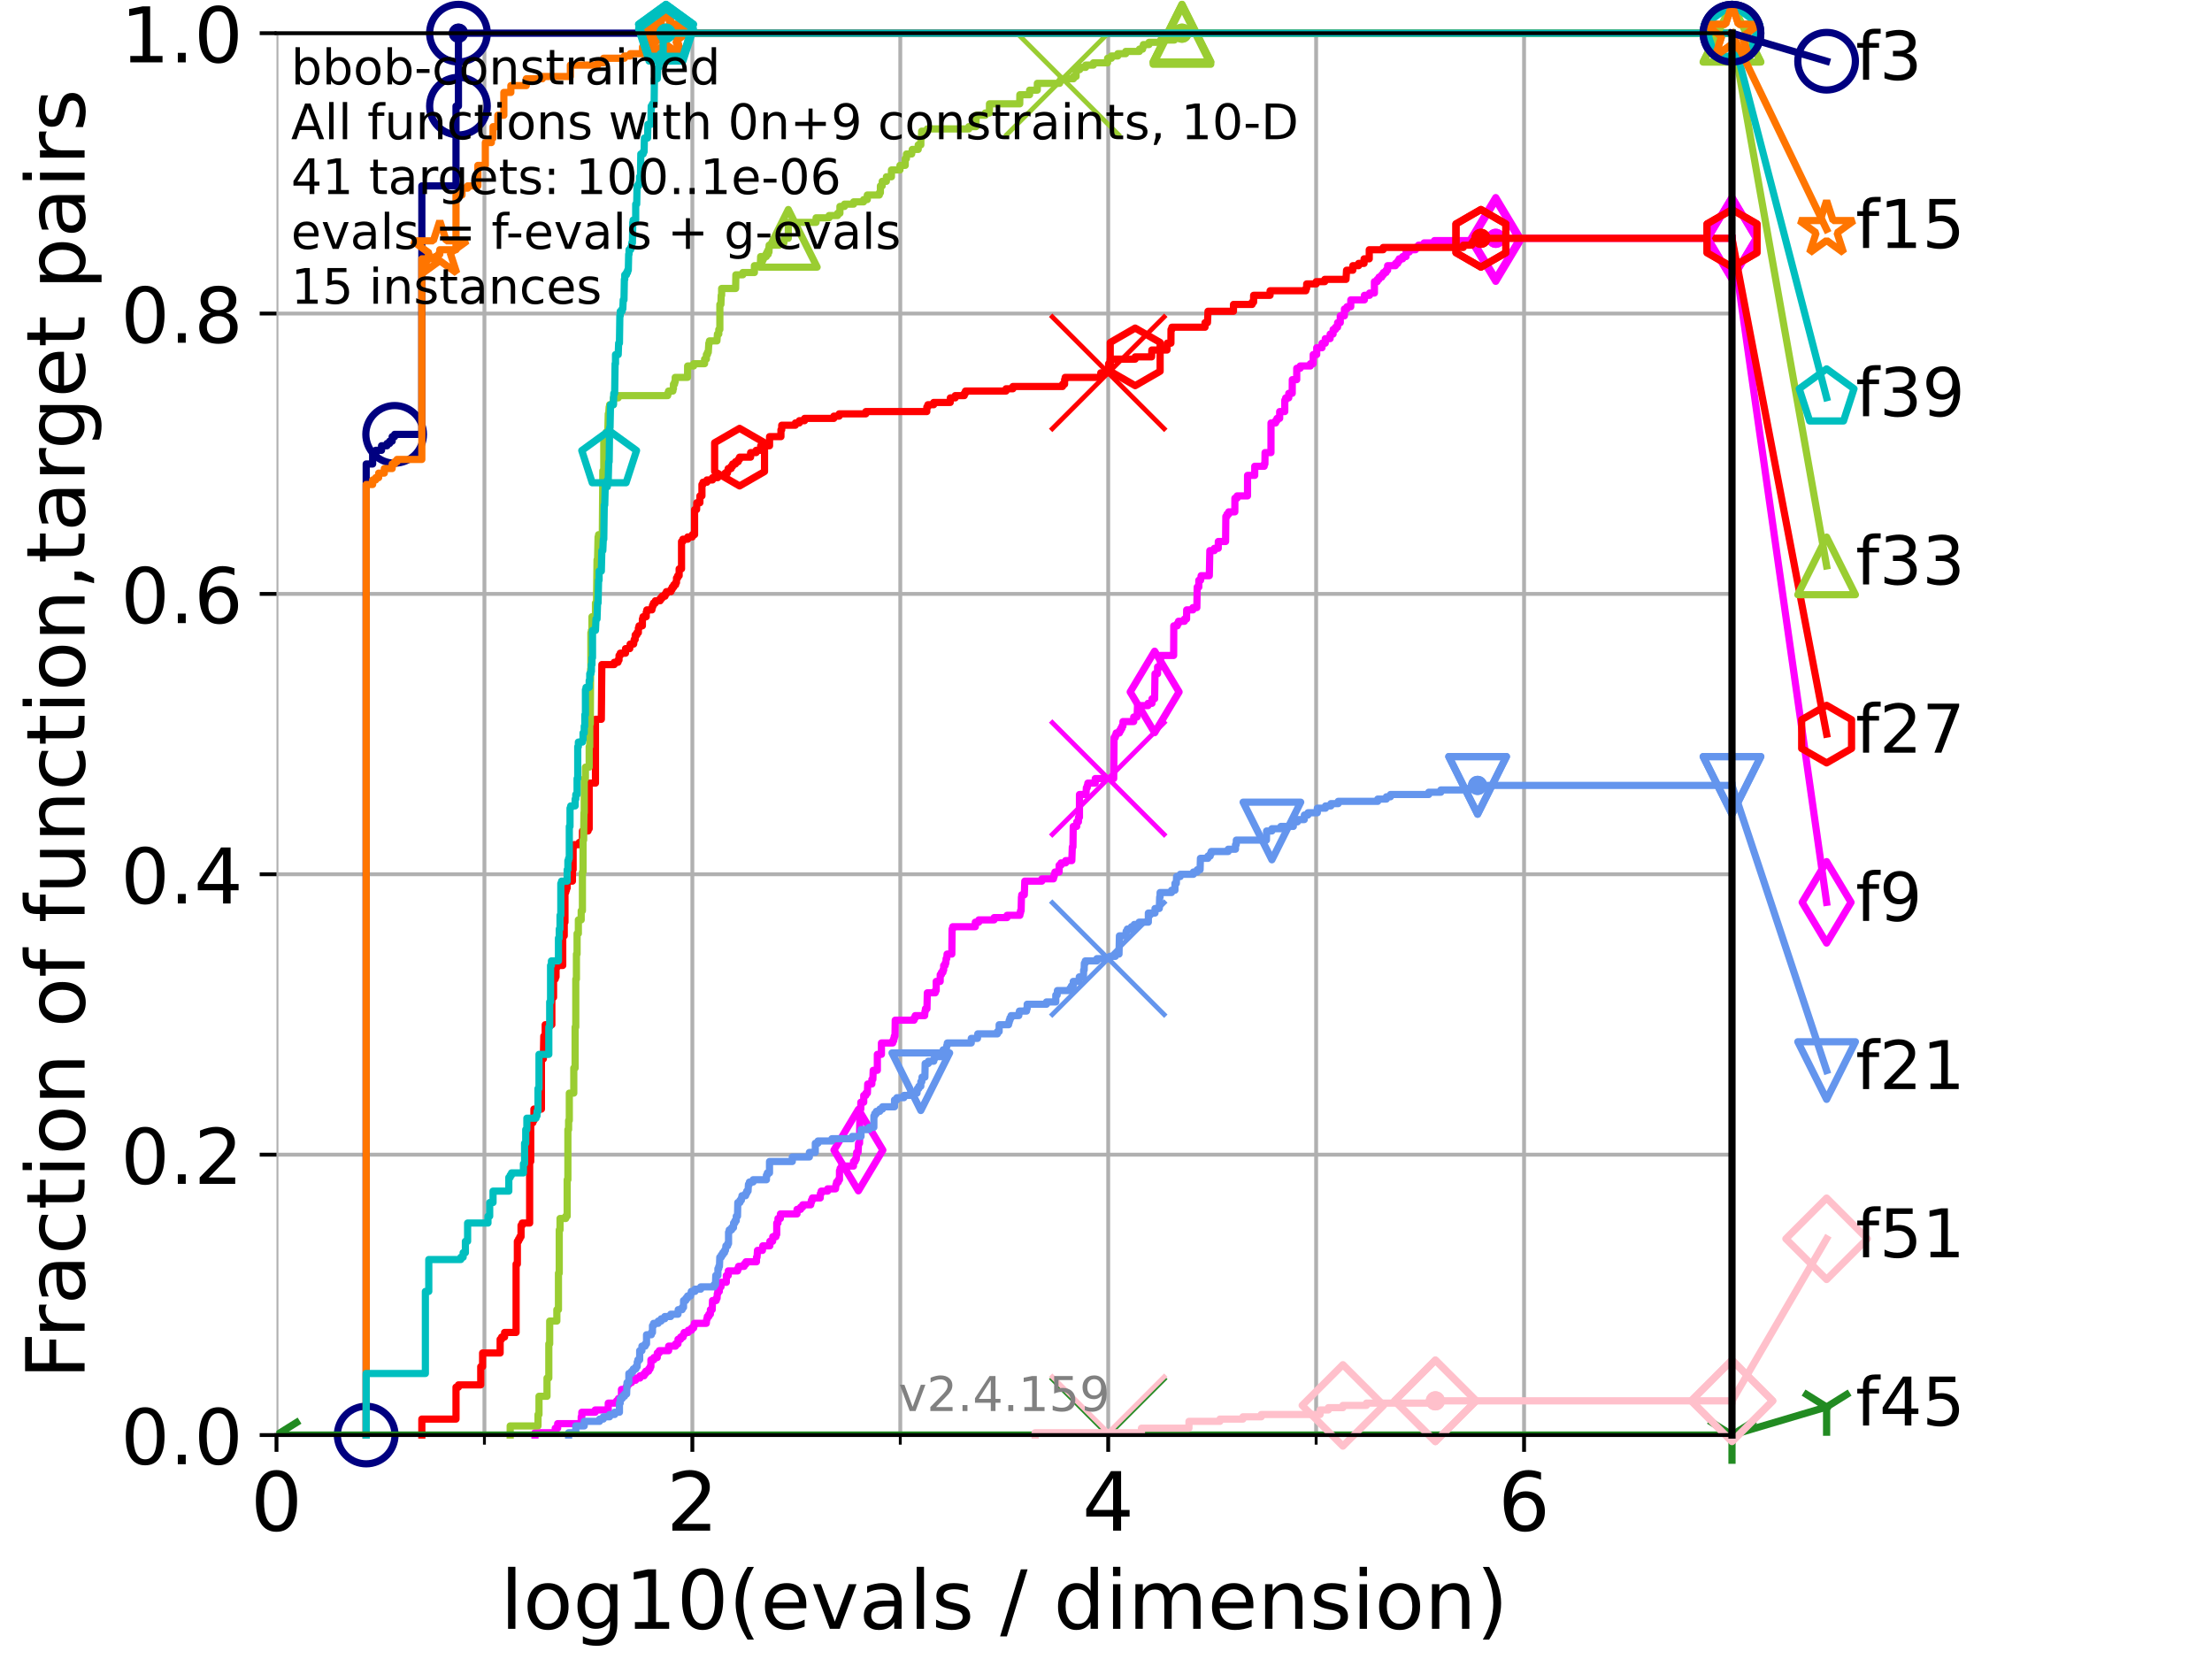 <?xml version="1.0" encoding="utf-8" standalone="no"?>
<!DOCTYPE svg PUBLIC "-//W3C//DTD SVG 1.1//EN"
  "http://www.w3.org/Graphics/SVG/1.1/DTD/svg11.dtd">
<!-- Created with matplotlib (https://matplotlib.org/) -->
<svg height="345.6pt" version="1.1" viewBox="0 0 460.8 345.6" width="460.8pt" xmlns="http://www.w3.org/2000/svg" xmlns:xlink="http://www.w3.org/1999/xlink">
 <defs>
  <style type="text/css">*{stroke-linecap:butt;stroke-linejoin:round;}</style>
 </defs>
 <g id="figure_1">
  <g id="patch_1">
   <path d="M 0 345.6 
L 460.8 345.6 
L 460.8 0 
L 0 0 
z
" style="fill:#ffffff;"/>
  </g>
  <g id="axes_1">
   <g id="patch_2">
    <path d="M 57.6 298.944 
L 360.806 298.944 
L 360.806 6.912 
L 57.6 6.912 
z
" style="fill:#ffffff;"/>
   </g>
   <g id="matplotlib.axis_1">
    <g id="xtick_1">
     <g id="line2d_1">
      <path clip-path="url(#p9f135826df)" d="M 57.6 298.944 
L 57.6 6.912 
" style="fill:none;stroke:#b0b0b0;stroke-linecap:square;stroke-width:0.8;"/>
     </g>
     <g id="line2d_2">
      <defs>
       <path d="M 0 0 
L 0 3.5 
" id="m8297f42fd0" style="stroke:#000000;stroke-width:0.8;"/>
      </defs>
      <g>
       <use style="stroke:#000000;stroke-width:0.8;" x="57.6" xlink:href="#m8297f42fd0" y="298.944"/>
      </g>
     </g>
     <g id="text_1">
      <!-- 0 -->
      <g transform="translate(52.192 318.861)scale(0.17 -0.17)">
       <defs>
        <path d="M 31.781 66.406 
Q 24.172 66.406 20.328 58.906 
Q 16.5 51.422 16.5 36.375 
Q 16.5 21.391 20.328 13.891 
Q 24.172 6.391 31.781 6.391 
Q 39.453 6.391 43.281 13.891 
Q 47.125 21.391 47.125 36.375 
Q 47.125 51.422 43.281 58.906 
Q 39.453 66.406 31.781 66.406 
z
M 31.781 74.219 
Q 44.047 74.219 50.516 64.516 
Q 56.984 54.828 56.984 36.375 
Q 56.984 17.969 50.516 8.266 
Q 44.047 -1.422 31.781 -1.422 
Q 19.531 -1.422 13.062 8.266 
Q 6.594 17.969 6.594 36.375 
Q 6.594 54.828 13.062 64.516 
Q 19.531 74.219 31.781 74.219 
z
" id="DejaVuSans-48"/>
       </defs>
       <use xlink:href="#DejaVuSans-48"/>
      </g>
     </g>
    </g>
    <g id="xtick_2">
     <g id="line2d_3">
      <path clip-path="url(#p9f135826df)" d="M 144.23 298.944 
L 144.23 6.912 
" style="fill:none;stroke:#b0b0b0;stroke-linecap:square;stroke-width:0.8;"/>
     </g>
     <g id="line2d_4">
      <g>
       <use style="stroke:#000000;stroke-width:0.8;" x="144.23" xlink:href="#m8297f42fd0" y="298.944"/>
      </g>
     </g>
     <g id="text_2">
      <!-- 2 -->
      <g transform="translate(138.822 318.861)scale(0.17 -0.17)">
       <defs>
        <path d="M 19.188 8.297 
L 53.609 8.297 
L 53.609 0 
L 7.328 0 
L 7.328 8.297 
Q 12.938 14.109 22.625 23.891 
Q 32.328 33.688 34.812 36.531 
Q 39.547 41.844 41.422 45.531 
Q 43.312 49.219 43.312 52.781 
Q 43.312 58.594 39.234 62.25 
Q 35.156 65.922 28.609 65.922 
Q 23.969 65.922 18.812 64.312 
Q 13.672 62.703 7.812 59.422 
L 7.812 69.391 
Q 13.766 71.781 18.938 73 
Q 24.125 74.219 28.422 74.219 
Q 39.75 74.219 46.484 68.547 
Q 53.219 62.891 53.219 53.422 
Q 53.219 48.922 51.531 44.891 
Q 49.859 40.875 45.406 35.406 
Q 44.188 33.984 37.641 27.219 
Q 31.109 20.453 19.188 8.297 
z
" id="DejaVuSans-50"/>
       </defs>
       <use xlink:href="#DejaVuSans-50"/>
      </g>
     </g>
    </g>
    <g id="xtick_3">
     <g id="line2d_5">
      <path clip-path="url(#p9f135826df)" d="M 230.861 298.944 
L 230.861 6.912 
" style="fill:none;stroke:#b0b0b0;stroke-linecap:square;stroke-width:0.8;"/>
     </g>
     <g id="line2d_6">
      <g>
       <use style="stroke:#000000;stroke-width:0.8;" x="230.861" xlink:href="#m8297f42fd0" y="298.944"/>
      </g>
     </g>
     <g id="text_3">
      <!-- 4 -->
      <g transform="translate(225.453 318.861)scale(0.17 -0.17)">
       <defs>
        <path d="M 37.797 64.312 
L 12.891 25.391 
L 37.797 25.391 
z
M 35.203 72.906 
L 47.609 72.906 
L 47.609 25.391 
L 58.016 25.391 
L 58.016 17.188 
L 47.609 17.188 
L 47.609 0 
L 37.797 0 
L 37.797 17.188 
L 4.891 17.188 
L 4.891 26.703 
z
" id="DejaVuSans-52"/>
       </defs>
       <use xlink:href="#DejaVuSans-52"/>
      </g>
     </g>
    </g>
    <g id="xtick_4">
     <g id="line2d_7">
      <path clip-path="url(#p9f135826df)" d="M 317.491 298.944 
L 317.491 6.912 
" style="fill:none;stroke:#b0b0b0;stroke-linecap:square;stroke-width:0.8;"/>
     </g>
     <g id="line2d_8">
      <g>
       <use style="stroke:#000000;stroke-width:0.8;" x="317.491" xlink:href="#m8297f42fd0" y="298.944"/>
      </g>
     </g>
     <g id="text_4">
      <!-- 6 -->
      <g transform="translate(312.083 318.861)scale(0.17 -0.17)">
       <defs>
        <path d="M 33.016 40.375 
Q 26.375 40.375 22.484 35.828 
Q 18.609 31.297 18.609 23.391 
Q 18.609 15.531 22.484 10.953 
Q 26.375 6.391 33.016 6.391 
Q 39.656 6.391 43.531 10.953 
Q 47.406 15.531 47.406 23.391 
Q 47.406 31.297 43.531 35.828 
Q 39.656 40.375 33.016 40.375 
z
M 52.594 71.297 
L 52.594 62.312 
Q 48.875 64.062 45.094 64.984 
Q 41.312 65.922 37.594 65.922 
Q 27.828 65.922 22.672 59.328 
Q 17.531 52.734 16.797 39.406 
Q 19.672 43.656 24.016 45.922 
Q 28.375 48.188 33.594 48.188 
Q 44.578 48.188 50.953 41.516 
Q 57.328 34.859 57.328 23.391 
Q 57.328 12.156 50.688 5.359 
Q 44.047 -1.422 33.016 -1.422 
Q 20.359 -1.422 13.672 8.266 
Q 6.984 17.969 6.984 36.375 
Q 6.984 53.656 15.188 63.938 
Q 23.391 74.219 37.203 74.219 
Q 40.922 74.219 44.703 73.484 
Q 48.484 72.75 52.594 71.297 
z
" id="DejaVuSans-54"/>
       </defs>
       <use xlink:href="#DejaVuSans-54"/>
      </g>
     </g>
    </g>
    <g id="xtick_5">
     <g id="line2d_9">
      <path clip-path="url(#p9f135826df)" d="M 100.915 298.944 
L 100.915 6.912 
" style="fill:none;stroke:#b0b0b0;stroke-linecap:square;stroke-width:0.8;"/>
     </g>
     <g id="line2d_10">
      <defs>
       <path d="M 0 0 
L 0 2 
" id="m43c8465d52" style="stroke:#000000;stroke-width:0.6;"/>
      </defs>
      <g>
       <use style="stroke:#000000;stroke-width:0.6;" x="100.915" xlink:href="#m43c8465d52" y="298.944"/>
      </g>
     </g>
    </g>
    <g id="xtick_6">
     <g id="line2d_11">
      <path clip-path="url(#p9f135826df)" d="M 187.546 298.944 
L 187.546 6.912 
" style="fill:none;stroke:#b0b0b0;stroke-linecap:square;stroke-width:0.8;"/>
     </g>
     <g id="line2d_12">
      <g>
       <use style="stroke:#000000;stroke-width:0.6;" x="187.546" xlink:href="#m43c8465d52" y="298.944"/>
      </g>
     </g>
    </g>
    <g id="xtick_7">
     <g id="line2d_13">
      <path clip-path="url(#p9f135826df)" d="M 274.176 298.944 
L 274.176 6.912 
" style="fill:none;stroke:#b0b0b0;stroke-linecap:square;stroke-width:0.8;"/>
     </g>
     <g id="line2d_14">
      <g>
       <use style="stroke:#000000;stroke-width:0.6;" x="274.176" xlink:href="#m43c8465d52" y="298.944"/>
      </g>
     </g>
    </g>
    <g id="xtick_8">
     <g id="line2d_15">
      <path clip-path="url(#p9f135826df)" d="M 360.806 298.944 
L 360.806 6.912 
" style="fill:none;stroke:#b0b0b0;stroke-linecap:square;stroke-width:0.8;"/>
     </g>
     <g id="line2d_16">
      <g>
       <use style="stroke:#000000;stroke-width:0.6;" x="360.806" xlink:href="#m43c8465d52" y="298.944"/>
      </g>
     </g>
    </g>
    <g id="text_5">
     <!-- log10(evals / dimension) -->
     <g transform="translate(104.239 339.314)scale(0.17 -0.17)">
      <defs>
       <path d="M 9.422 75.984 
L 18.406 75.984 
L 18.406 0 
L 9.422 0 
z
" id="DejaVuSans-108"/>
       <path d="M 30.609 48.391 
Q 23.391 48.391 19.188 42.75 
Q 14.984 37.109 14.984 27.297 
Q 14.984 17.484 19.156 11.844 
Q 23.344 6.203 30.609 6.203 
Q 37.797 6.203 41.984 11.859 
Q 46.188 17.531 46.188 27.297 
Q 46.188 37.016 41.984 42.703 
Q 37.797 48.391 30.609 48.391 
z
M 30.609 56 
Q 42.328 56 49.016 48.375 
Q 55.719 40.766 55.719 27.297 
Q 55.719 13.875 49.016 6.219 
Q 42.328 -1.422 30.609 -1.422 
Q 18.844 -1.422 12.172 6.219 
Q 5.516 13.875 5.516 27.297 
Q 5.516 40.766 12.172 48.375 
Q 18.844 56 30.609 56 
z
" id="DejaVuSans-111"/>
       <path d="M 45.406 27.984 
Q 45.406 37.75 41.375 43.109 
Q 37.359 48.484 30.078 48.484 
Q 22.859 48.484 18.828 43.109 
Q 14.797 37.75 14.797 27.984 
Q 14.797 18.266 18.828 12.891 
Q 22.859 7.516 30.078 7.516 
Q 37.359 7.516 41.375 12.891 
Q 45.406 18.266 45.406 27.984 
z
M 54.391 6.781 
Q 54.391 -7.172 48.188 -13.984 
Q 42 -20.797 29.203 -20.797 
Q 24.469 -20.797 20.266 -20.094 
Q 16.062 -19.391 12.109 -17.922 
L 12.109 -9.188 
Q 16.062 -11.328 19.922 -12.344 
Q 23.781 -13.375 27.781 -13.375 
Q 36.625 -13.375 41.016 -8.766 
Q 45.406 -4.156 45.406 5.172 
L 45.406 9.625 
Q 42.625 4.781 38.281 2.391 
Q 33.938 0 27.875 0 
Q 17.828 0 11.672 7.656 
Q 5.516 15.328 5.516 27.984 
Q 5.516 40.672 11.672 48.328 
Q 17.828 56 27.875 56 
Q 33.938 56 38.281 53.609 
Q 42.625 51.219 45.406 46.391 
L 45.406 54.688 
L 54.391 54.688 
z
" id="DejaVuSans-103"/>
       <path d="M 12.406 8.297 
L 28.516 8.297 
L 28.516 63.922 
L 10.984 60.406 
L 10.984 69.391 
L 28.422 72.906 
L 38.281 72.906 
L 38.281 8.297 
L 54.391 8.297 
L 54.391 0 
L 12.406 0 
z
" id="DejaVuSans-49"/>
       <path d="M 31 75.875 
Q 24.469 64.656 21.281 53.656 
Q 18.109 42.672 18.109 31.391 
Q 18.109 20.125 21.312 9.062 
Q 24.516 -2 31 -13.188 
L 23.188 -13.188 
Q 15.875 -1.703 12.234 9.375 
Q 8.594 20.453 8.594 31.391 
Q 8.594 42.281 12.203 53.312 
Q 15.828 64.359 23.188 75.875 
z
" id="DejaVuSans-40"/>
       <path d="M 56.203 29.594 
L 56.203 25.203 
L 14.891 25.203 
Q 15.484 15.922 20.484 11.062 
Q 25.484 6.203 34.422 6.203 
Q 39.594 6.203 44.453 7.469 
Q 49.312 8.734 54.109 11.281 
L 54.109 2.781 
Q 49.266 0.734 44.188 -0.344 
Q 39.109 -1.422 33.891 -1.422 
Q 20.797 -1.422 13.156 6.188 
Q 5.516 13.812 5.516 26.812 
Q 5.516 40.234 12.766 48.109 
Q 20.016 56 32.328 56 
Q 43.359 56 49.781 48.891 
Q 56.203 41.797 56.203 29.594 
z
M 47.219 32.234 
Q 47.125 39.594 43.094 43.984 
Q 39.062 48.391 32.422 48.391 
Q 24.906 48.391 20.391 44.141 
Q 15.875 39.891 15.188 32.172 
z
" id="DejaVuSans-101"/>
       <path d="M 2.984 54.688 
L 12.5 54.688 
L 29.594 8.797 
L 46.688 54.688 
L 56.203 54.688 
L 35.688 0 
L 23.484 0 
z
" id="DejaVuSans-118"/>
       <path d="M 34.281 27.484 
Q 23.391 27.484 19.188 25 
Q 14.984 22.516 14.984 16.5 
Q 14.984 11.719 18.141 8.906 
Q 21.297 6.109 26.703 6.109 
Q 34.188 6.109 38.703 11.406 
Q 43.219 16.703 43.219 25.484 
L 43.219 27.484 
z
M 52.203 31.203 
L 52.203 0 
L 43.219 0 
L 43.219 8.297 
Q 40.141 3.328 35.547 0.953 
Q 30.953 -1.422 24.312 -1.422 
Q 15.922 -1.422 10.953 3.297 
Q 6 8.016 6 15.922 
Q 6 25.141 12.172 29.828 
Q 18.359 34.516 30.609 34.516 
L 43.219 34.516 
L 43.219 35.406 
Q 43.219 41.609 39.141 45 
Q 35.062 48.391 27.688 48.391 
Q 23 48.391 18.547 47.266 
Q 14.109 46.141 10.016 43.891 
L 10.016 52.203 
Q 14.938 54.109 19.578 55.047 
Q 24.219 56 28.609 56 
Q 40.484 56 46.344 49.844 
Q 52.203 43.703 52.203 31.203 
z
" id="DejaVuSans-97"/>
       <path d="M 44.281 53.078 
L 44.281 44.578 
Q 40.484 46.531 36.375 47.5 
Q 32.281 48.484 27.875 48.484 
Q 21.188 48.484 17.844 46.438 
Q 14.5 44.391 14.5 40.281 
Q 14.5 37.156 16.891 35.375 
Q 19.281 33.594 26.516 31.984 
L 29.594 31.297 
Q 39.156 29.25 43.188 25.516 
Q 47.219 21.781 47.219 15.094 
Q 47.219 7.469 41.188 3.016 
Q 35.156 -1.422 24.609 -1.422 
Q 20.219 -1.422 15.453 -0.562 
Q 10.688 0.297 5.422 2 
L 5.422 11.281 
Q 10.406 8.688 15.234 7.391 
Q 20.062 6.109 24.812 6.109 
Q 31.156 6.109 34.562 8.281 
Q 37.984 10.453 37.984 14.406 
Q 37.984 18.062 35.516 20.016 
Q 33.062 21.969 24.703 23.781 
L 21.578 24.516 
Q 13.234 26.266 9.516 29.906 
Q 5.812 33.547 5.812 39.891 
Q 5.812 47.609 11.281 51.797 
Q 16.75 56 26.812 56 
Q 31.781 56 36.172 55.266 
Q 40.578 54.547 44.281 53.078 
z
" id="DejaVuSans-115"/>
       <path id="DejaVuSans-32"/>
       <path d="M 25.391 72.906 
L 33.688 72.906 
L 8.297 -9.281 
L 0 -9.281 
z
" id="DejaVuSans-47"/>
       <path d="M 45.406 46.391 
L 45.406 75.984 
L 54.391 75.984 
L 54.391 0 
L 45.406 0 
L 45.406 8.203 
Q 42.578 3.328 38.25 0.953 
Q 33.938 -1.422 27.875 -1.422 
Q 17.969 -1.422 11.734 6.484 
Q 5.516 14.406 5.516 27.297 
Q 5.516 40.188 11.734 48.094 
Q 17.969 56 27.875 56 
Q 33.938 56 38.25 53.625 
Q 42.578 51.266 45.406 46.391 
z
M 14.797 27.297 
Q 14.797 17.391 18.875 11.75 
Q 22.953 6.109 30.078 6.109 
Q 37.203 6.109 41.297 11.75 
Q 45.406 17.391 45.406 27.297 
Q 45.406 37.203 41.297 42.844 
Q 37.203 48.484 30.078 48.484 
Q 22.953 48.484 18.875 42.844 
Q 14.797 37.203 14.797 27.297 
z
" id="DejaVuSans-100"/>
       <path d="M 9.422 54.688 
L 18.406 54.688 
L 18.406 0 
L 9.422 0 
z
M 9.422 75.984 
L 18.406 75.984 
L 18.406 64.594 
L 9.422 64.594 
z
" id="DejaVuSans-105"/>
       <path d="M 52 44.188 
Q 55.375 50.25 60.062 53.125 
Q 64.75 56 71.094 56 
Q 79.641 56 84.281 50.016 
Q 88.922 44.047 88.922 33.016 
L 88.922 0 
L 79.891 0 
L 79.891 32.719 
Q 79.891 40.578 77.094 44.375 
Q 74.312 48.188 68.609 48.188 
Q 61.625 48.188 57.562 43.547 
Q 53.516 38.922 53.516 30.906 
L 53.516 0 
L 44.484 0 
L 44.484 32.719 
Q 44.484 40.625 41.703 44.406 
Q 38.922 48.188 33.109 48.188 
Q 26.219 48.188 22.156 43.531 
Q 18.109 38.875 18.109 30.906 
L 18.109 0 
L 9.078 0 
L 9.078 54.688 
L 18.109 54.688 
L 18.109 46.188 
Q 21.188 51.219 25.484 53.609 
Q 29.781 56 35.688 56 
Q 41.656 56 45.828 52.969 
Q 50 49.953 52 44.188 
z
" id="DejaVuSans-109"/>
       <path d="M 54.891 33.016 
L 54.891 0 
L 45.906 0 
L 45.906 32.719 
Q 45.906 40.484 42.875 44.328 
Q 39.844 48.188 33.797 48.188 
Q 26.516 48.188 22.312 43.547 
Q 18.109 38.922 18.109 30.906 
L 18.109 0 
L 9.078 0 
L 9.078 54.688 
L 18.109 54.688 
L 18.109 46.188 
Q 21.344 51.125 25.703 53.562 
Q 30.078 56 35.797 56 
Q 45.219 56 50.047 50.172 
Q 54.891 44.344 54.891 33.016 
z
" id="DejaVuSans-110"/>
       <path d="M 8.016 75.875 
L 15.828 75.875 
Q 23.141 64.359 26.781 53.312 
Q 30.422 42.281 30.422 31.391 
Q 30.422 20.453 26.781 9.375 
Q 23.141 -1.703 15.828 -13.188 
L 8.016 -13.188 
Q 14.5 -2 17.703 9.062 
Q 20.906 20.125 20.906 31.391 
Q 20.906 42.672 17.703 53.656 
Q 14.5 64.656 8.016 75.875 
z
" id="DejaVuSans-41"/>
      </defs>
      <use xlink:href="#DejaVuSans-108"/>
      <use x="27.783" xlink:href="#DejaVuSans-111"/>
      <use x="88.965" xlink:href="#DejaVuSans-103"/>
      <use x="152.441" xlink:href="#DejaVuSans-49"/>
      <use x="216.064" xlink:href="#DejaVuSans-48"/>
      <use x="279.688" xlink:href="#DejaVuSans-40"/>
      <use x="318.701" xlink:href="#DejaVuSans-101"/>
      <use x="380.225" xlink:href="#DejaVuSans-118"/>
      <use x="439.404" xlink:href="#DejaVuSans-97"/>
      <use x="500.684" xlink:href="#DejaVuSans-108"/>
      <use x="528.467" xlink:href="#DejaVuSans-115"/>
      <use x="580.566" xlink:href="#DejaVuSans-32"/>
      <use x="612.354" xlink:href="#DejaVuSans-47"/>
      <use x="646.045" xlink:href="#DejaVuSans-32"/>
      <use x="677.832" xlink:href="#DejaVuSans-100"/>
      <use x="741.309" xlink:href="#DejaVuSans-105"/>
      <use x="769.092" xlink:href="#DejaVuSans-109"/>
      <use x="866.504" xlink:href="#DejaVuSans-101"/>
      <use x="928.027" xlink:href="#DejaVuSans-110"/>
      <use x="991.406" xlink:href="#DejaVuSans-115"/>
      <use x="1043.506" xlink:href="#DejaVuSans-105"/>
      <use x="1071.289" xlink:href="#DejaVuSans-111"/>
      <use x="1132.471" xlink:href="#DejaVuSans-110"/>
      <use x="1195.85" xlink:href="#DejaVuSans-41"/>
     </g>
    </g>
   </g>
   <g id="matplotlib.axis_2">
    <g id="ytick_1">
     <g id="line2d_17">
      <path clip-path="url(#p9f135826df)" d="M 57.6 298.944 
L 360.806 298.944 
" style="fill:none;stroke:#b0b0b0;stroke-linecap:square;stroke-width:0.8;"/>
     </g>
     <g id="line2d_18">
      <defs>
       <path d="M 0 0 
L -3.5 0 
" id="m200d66feb8" style="stroke:#000000;stroke-width:0.8;"/>
      </defs>
      <g>
       <use style="stroke:#000000;stroke-width:0.8;" x="57.6" xlink:href="#m200d66feb8" y="298.944"/>
      </g>
     </g>
     <g id="text_6">
      <!-- 0.0 -->
      <g transform="translate(25.155 305.023)scale(0.16 -0.16)">
       <defs>
        <path d="M 10.688 12.406 
L 21 12.406 
L 21 0 
L 10.688 0 
z
" id="DejaVuSans-46"/>
       </defs>
       <use xlink:href="#DejaVuSans-48"/>
       <use x="63.623" xlink:href="#DejaVuSans-46"/>
       <use x="95.41" xlink:href="#DejaVuSans-48"/>
      </g>
     </g>
    </g>
    <g id="ytick_2">
     <g id="line2d_19">
      <path clip-path="url(#p9f135826df)" d="M 57.6 240.538 
L 360.806 240.538 
" style="fill:none;stroke:#b0b0b0;stroke-linecap:square;stroke-width:0.8;"/>
     </g>
     <g id="line2d_20">
      <g>
       <use style="stroke:#000000;stroke-width:0.8;" x="57.6" xlink:href="#m200d66feb8" y="240.538"/>
      </g>
     </g>
     <g id="text_7">
      <!-- 0.2 -->
      <g transform="translate(25.155 246.616)scale(0.16 -0.16)">
       <use xlink:href="#DejaVuSans-48"/>
       <use x="63.623" xlink:href="#DejaVuSans-46"/>
       <use x="95.41" xlink:href="#DejaVuSans-50"/>
      </g>
     </g>
    </g>
    <g id="ytick_3">
     <g id="line2d_21">
      <path clip-path="url(#p9f135826df)" d="M 57.6 182.131 
L 360.806 182.131 
" style="fill:none;stroke:#b0b0b0;stroke-linecap:square;stroke-width:0.8;"/>
     </g>
     <g id="line2d_22">
      <g>
       <use style="stroke:#000000;stroke-width:0.8;" x="57.6" xlink:href="#m200d66feb8" y="182.131"/>
      </g>
     </g>
     <g id="text_8">
      <!-- 0.4 -->
      <g transform="translate(25.155 188.21)scale(0.16 -0.16)">
       <use xlink:href="#DejaVuSans-48"/>
       <use x="63.623" xlink:href="#DejaVuSans-46"/>
       <use x="95.41" xlink:href="#DejaVuSans-52"/>
      </g>
     </g>
    </g>
    <g id="ytick_4">
     <g id="line2d_23">
      <path clip-path="url(#p9f135826df)" d="M 57.6 123.725 
L 360.806 123.725 
" style="fill:none;stroke:#b0b0b0;stroke-linecap:square;stroke-width:0.8;"/>
     </g>
     <g id="line2d_24">
      <g>
       <use style="stroke:#000000;stroke-width:0.8;" x="57.6" xlink:href="#m200d66feb8" y="123.725"/>
      </g>
     </g>
     <g id="text_9">
      <!-- 0.6 -->
      <g transform="translate(25.155 129.804)scale(0.16 -0.16)">
       <use xlink:href="#DejaVuSans-48"/>
       <use x="63.623" xlink:href="#DejaVuSans-46"/>
       <use x="95.41" xlink:href="#DejaVuSans-54"/>
      </g>
     </g>
    </g>
    <g id="ytick_5">
     <g id="line2d_25">
      <path clip-path="url(#p9f135826df)" d="M 57.6 65.318 
L 360.806 65.318 
" style="fill:none;stroke:#b0b0b0;stroke-linecap:square;stroke-width:0.8;"/>
     </g>
     <g id="line2d_26">
      <g>
       <use style="stroke:#000000;stroke-width:0.8;" x="57.6" xlink:href="#m200d66feb8" y="65.318"/>
      </g>
     </g>
     <g id="text_10">
      <!-- 0.8 -->
      <g transform="translate(25.155 71.397)scale(0.16 -0.16)">
       <defs>
        <path d="M 31.781 34.625 
Q 24.75 34.625 20.719 30.859 
Q 16.703 27.094 16.703 20.516 
Q 16.703 13.922 20.719 10.156 
Q 24.75 6.391 31.781 6.391 
Q 38.812 6.391 42.859 10.172 
Q 46.922 13.969 46.922 20.516 
Q 46.922 27.094 42.891 30.859 
Q 38.875 34.625 31.781 34.625 
z
M 21.922 38.812 
Q 15.578 40.375 12.031 44.719 
Q 8.5 49.078 8.5 55.328 
Q 8.5 64.062 14.719 69.141 
Q 20.953 74.219 31.781 74.219 
Q 42.672 74.219 48.875 69.141 
Q 55.078 64.062 55.078 55.328 
Q 55.078 49.078 51.531 44.719 
Q 48 40.375 41.703 38.812 
Q 48.828 37.156 52.797 32.312 
Q 56.781 27.484 56.781 20.516 
Q 56.781 9.906 50.312 4.234 
Q 43.844 -1.422 31.781 -1.422 
Q 19.734 -1.422 13.25 4.234 
Q 6.781 9.906 6.781 20.516 
Q 6.781 27.484 10.781 32.312 
Q 14.797 37.156 21.922 38.812 
z
M 18.312 54.391 
Q 18.312 48.734 21.844 45.562 
Q 25.391 42.391 31.781 42.391 
Q 38.141 42.391 41.719 45.562 
Q 45.312 48.734 45.312 54.391 
Q 45.312 60.062 41.719 63.234 
Q 38.141 66.406 31.781 66.406 
Q 25.391 66.406 21.844 63.234 
Q 18.312 60.062 18.312 54.391 
z
" id="DejaVuSans-56"/>
       </defs>
       <use xlink:href="#DejaVuSans-48"/>
       <use x="63.623" xlink:href="#DejaVuSans-46"/>
       <use x="95.41" xlink:href="#DejaVuSans-56"/>
      </g>
     </g>
    </g>
    <g id="ytick_6">
     <g id="line2d_27">
      <path clip-path="url(#p9f135826df)" d="M 57.6 6.912 
L 360.806 6.912 
" style="fill:none;stroke:#b0b0b0;stroke-linecap:square;stroke-width:0.8;"/>
     </g>
     <g id="line2d_28">
      <g>
       <use style="stroke:#000000;stroke-width:0.8;" x="57.6" xlink:href="#m200d66feb8" y="6.912"/>
      </g>
     </g>
     <g id="text_11">
      <!-- 1.0 -->
      <g transform="translate(25.155 12.991)scale(0.16 -0.16)">
       <use xlink:href="#DejaVuSans-49"/>
       <use x="63.623" xlink:href="#DejaVuSans-46"/>
       <use x="95.41" xlink:href="#DejaVuSans-48"/>
      </g>
     </g>
    </g>
    <g id="text_12">
     <!-- Fraction of function,target pairs -->
     <g transform="translate(17.62 287.313)rotate(-90)scale(0.17 -0.17)">
      <defs>
       <path d="M 9.812 72.906 
L 51.703 72.906 
L 51.703 64.594 
L 19.672 64.594 
L 19.672 43.109 
L 48.578 43.109 
L 48.578 34.812 
L 19.672 34.812 
L 19.672 0 
L 9.812 0 
z
" id="DejaVuSans-70"/>
       <path d="M 41.109 46.297 
Q 39.594 47.172 37.812 47.578 
Q 36.031 48 33.891 48 
Q 26.266 48 22.188 43.047 
Q 18.109 38.094 18.109 28.812 
L 18.109 0 
L 9.078 0 
L 9.078 54.688 
L 18.109 54.688 
L 18.109 46.188 
Q 20.953 51.172 25.484 53.578 
Q 30.031 56 36.531 56 
Q 37.453 56 38.578 55.875 
Q 39.703 55.766 41.062 55.516 
z
" id="DejaVuSans-114"/>
       <path d="M 48.781 52.594 
L 48.781 44.188 
Q 44.969 46.297 41.141 47.344 
Q 37.312 48.391 33.406 48.391 
Q 24.656 48.391 19.812 42.844 
Q 14.984 37.312 14.984 27.297 
Q 14.984 17.281 19.812 11.734 
Q 24.656 6.203 33.406 6.203 
Q 37.312 6.203 41.141 7.25 
Q 44.969 8.297 48.781 10.406 
L 48.781 2.094 
Q 45.016 0.344 40.984 -0.531 
Q 36.969 -1.422 32.422 -1.422 
Q 20.062 -1.422 12.781 6.344 
Q 5.516 14.109 5.516 27.297 
Q 5.516 40.672 12.859 48.328 
Q 20.219 56 33.016 56 
Q 37.156 56 41.109 55.141 
Q 45.062 54.297 48.781 52.594 
z
" id="DejaVuSans-99"/>
       <path d="M 18.312 70.219 
L 18.312 54.688 
L 36.812 54.688 
L 36.812 47.703 
L 18.312 47.703 
L 18.312 18.016 
Q 18.312 11.328 20.141 9.422 
Q 21.969 7.516 27.594 7.516 
L 36.812 7.516 
L 36.812 0 
L 27.594 0 
Q 17.188 0 13.234 3.875 
Q 9.281 7.766 9.281 18.016 
L 9.281 47.703 
L 2.688 47.703 
L 2.688 54.688 
L 9.281 54.688 
L 9.281 70.219 
z
" id="DejaVuSans-116"/>
       <path d="M 37.109 75.984 
L 37.109 68.5 
L 28.516 68.5 
Q 23.688 68.5 21.797 66.547 
Q 19.922 64.594 19.922 59.516 
L 19.922 54.688 
L 34.719 54.688 
L 34.719 47.703 
L 19.922 47.703 
L 19.922 0 
L 10.891 0 
L 10.891 47.703 
L 2.297 47.703 
L 2.297 54.688 
L 10.891 54.688 
L 10.891 58.5 
Q 10.891 67.625 15.141 71.797 
Q 19.391 75.984 28.609 75.984 
z
" id="DejaVuSans-102"/>
       <path d="M 8.5 21.578 
L 8.5 54.688 
L 17.484 54.688 
L 17.484 21.922 
Q 17.484 14.156 20.5 10.266 
Q 23.531 6.391 29.594 6.391 
Q 36.859 6.391 41.078 11.031 
Q 45.312 15.672 45.312 23.688 
L 45.312 54.688 
L 54.297 54.688 
L 54.297 0 
L 45.312 0 
L 45.312 8.406 
Q 42.047 3.422 37.719 1 
Q 33.406 -1.422 27.688 -1.422 
Q 18.266 -1.422 13.375 4.438 
Q 8.5 10.297 8.5 21.578 
z
M 31.109 56 
z
" id="DejaVuSans-117"/>
       <path d="M 11.719 12.406 
L 22.016 12.406 
L 22.016 4 
L 14.016 -11.625 
L 7.719 -11.625 
L 11.719 4 
z
" id="DejaVuSans-44"/>
       <path d="M 18.109 8.203 
L 18.109 -20.797 
L 9.078 -20.797 
L 9.078 54.688 
L 18.109 54.688 
L 18.109 46.391 
Q 20.953 51.266 25.266 53.625 
Q 29.594 56 35.594 56 
Q 45.562 56 51.781 48.094 
Q 58.016 40.188 58.016 27.297 
Q 58.016 14.406 51.781 6.484 
Q 45.562 -1.422 35.594 -1.422 
Q 29.594 -1.422 25.266 0.953 
Q 20.953 3.328 18.109 8.203 
z
M 48.688 27.297 
Q 48.688 37.203 44.609 42.844 
Q 40.531 48.484 33.406 48.484 
Q 26.266 48.484 22.188 42.844 
Q 18.109 37.203 18.109 27.297 
Q 18.109 17.391 22.188 11.75 
Q 26.266 6.109 33.406 6.109 
Q 40.531 6.109 44.609 11.75 
Q 48.688 17.391 48.688 27.297 
z
" id="DejaVuSans-112"/>
      </defs>
      <use xlink:href="#DejaVuSans-70"/>
      <use x="50.27" xlink:href="#DejaVuSans-114"/>
      <use x="91.383" xlink:href="#DejaVuSans-97"/>
      <use x="152.662" xlink:href="#DejaVuSans-99"/>
      <use x="207.643" xlink:href="#DejaVuSans-116"/>
      <use x="246.852" xlink:href="#DejaVuSans-105"/>
      <use x="274.635" xlink:href="#DejaVuSans-111"/>
      <use x="335.816" xlink:href="#DejaVuSans-110"/>
      <use x="399.195" xlink:href="#DejaVuSans-32"/>
      <use x="430.982" xlink:href="#DejaVuSans-111"/>
      <use x="492.164" xlink:href="#DejaVuSans-102"/>
      <use x="527.369" xlink:href="#DejaVuSans-32"/>
      <use x="559.156" xlink:href="#DejaVuSans-102"/>
      <use x="594.361" xlink:href="#DejaVuSans-117"/>
      <use x="657.74" xlink:href="#DejaVuSans-110"/>
      <use x="721.119" xlink:href="#DejaVuSans-99"/>
      <use x="776.1" xlink:href="#DejaVuSans-116"/>
      <use x="815.309" xlink:href="#DejaVuSans-105"/>
      <use x="843.092" xlink:href="#DejaVuSans-111"/>
      <use x="904.273" xlink:href="#DejaVuSans-110"/>
      <use x="967.652" xlink:href="#DejaVuSans-44"/>
      <use x="999.439" xlink:href="#DejaVuSans-116"/>
      <use x="1038.648" xlink:href="#DejaVuSans-97"/>
      <use x="1099.928" xlink:href="#DejaVuSans-114"/>
      <use x="1139.291" xlink:href="#DejaVuSans-103"/>
      <use x="1202.768" xlink:href="#DejaVuSans-101"/>
      <use x="1264.291" xlink:href="#DejaVuSans-116"/>
      <use x="1303.5" xlink:href="#DejaVuSans-32"/>
      <use x="1335.287" xlink:href="#DejaVuSans-112"/>
      <use x="1398.764" xlink:href="#DejaVuSans-97"/>
      <use x="1460.043" xlink:href="#DejaVuSans-105"/>
      <use x="1487.826" xlink:href="#DejaVuSans-114"/>
      <use x="1528.939" xlink:href="#DejaVuSans-115"/>
     </g>
    </g>
   </g>
   <g id="line2d_29">
    <defs>
     <path d="M 0 1.5 
C 0.398 1.5 0.779 1.342 1.061 1.061 
C 1.342 0.779 1.5 0.398 1.5 0 
C 1.5 -0.398 1.342 -0.779 1.061 -1.061 
C 0.779 -1.342 0.398 -1.5 0 -1.5 
C -0.398 -1.5 -0.779 -1.342 -1.061 -1.061 
C -1.342 -0.779 -1.5 -0.398 -1.5 0 
C -1.5 0.398 -1.342 0.779 -1.061 1.061 
C -0.779 1.342 -0.398 1.5 0 1.5 
z
" id="m3418bc8eed" style="stroke:#000080;"/>
    </defs>
    <g>
     <use style="fill:#000080;stroke:#000080;" x="95.503" xlink:href="#m3418bc8eed" y="6.912"/>
     <use style="fill:#000080;stroke:#000080;" x="95.503" xlink:href="#m3418bc8eed" y="6.912"/>
    </g>
   </g>
   <g id="line2d_30">
    <path d="M 76.285 298.944 
L 76.285 96.658 
L 77.629 96.658 
L 77.629 94.759 
L 78.267 94.759 
L 78.267 93.809 
L 79.481 93.809 
L 79.481 92.86 
L 80.621 92.86 
L 80.621 92.385 
L 81.166 92.385 
L 81.166 91.91 
L 81.696 91.91 
L 81.696 90.96 
L 82.212 90.96 
L 82.212 90.485 
L 87.876 90.485 
L 87.876 38.727 
L 94.995 38.727 
L 94.995 22.107 
L 95.503 22.107 
L 95.503 6.912 
L 360.806 6.912 
" style="fill:none;stroke:#000080;stroke-linecap:square;stroke-width:1.5;"/>
   </g>
   <g id="line2d_31">
    <defs>
     <path d="M 0 6 
C 1.591 6 3.117 5.368 4.243 4.243 
C 5.368 3.117 6 1.591 6 0 
C 6 -1.591 5.368 -3.117 4.243 -4.243 
C 3.117 -5.368 1.591 -6 0 -6 
C -1.591 -6 -3.117 -5.368 -4.243 -4.243 
C -5.368 -3.117 -6 -1.591 -6 0 
C -6 1.591 -5.368 3.117 -4.243 4.243 
C -3.117 5.368 -1.591 6 0 6 
z
" id="m5705de869f" style="stroke:#000080;stroke-width:1.5;"/>
    </defs>
    <g>
     <use style="fill-opacity:0;stroke:#000080;stroke-width:1.5;" x="76.285" xlink:href="#m5705de869f" y="298.944"/>
     <use style="fill-opacity:0;stroke:#000080;stroke-width:1.5;" x="82.212" xlink:href="#m5705de869f" y="90.485"/>
     <use style="fill-opacity:0;stroke:#000080;stroke-width:1.5;" x="95.503" xlink:href="#m5705de869f" y="22.107"/>
     <use style="fill-opacity:0;stroke:#000080;stroke-width:1.5;" x="95.503" xlink:href="#m5705de869f" y="6.912"/>
     <use style="fill-opacity:0;stroke:#000080;stroke-width:1.5;" x="360.806" xlink:href="#m5705de869f" y="6.912"/>
    </g>
   </g>
   <g id="line2d_32">
    <path style="fill:none;stroke:#000080;stroke-linecap:square;stroke-width:1.5;"/>
    <g/>
   </g>
   <g id="line2d_33">
    <defs>
     <path d="M 0 1.5 
C 0.398 1.5 0.779 1.342 1.061 1.061 
C 1.342 0.779 1.5 0.398 1.5 0 
C 1.5 -0.398 1.342 -0.779 1.061 -1.061 
C 0.779 -1.342 0.398 -1.5 0 -1.5 
C -0.398 -1.5 -0.779 -1.342 -1.061 -1.061 
C -1.342 -0.779 -1.5 -0.398 -1.5 0 
C -1.5 0.398 -1.342 0.779 -1.061 1.061 
C -0.779 1.342 -0.398 1.5 0 1.5 
z
" id="m47e1cecac0" style="stroke:#ff00ff;"/>
    </defs>
    <g>
     <use style="fill:#ff00ff;stroke:#ff00ff;" x="311.59" xlink:href="#m47e1cecac0" y="49.648"/>
     <use style="fill:#ff00ff;stroke:#ff00ff;" x="311.59" xlink:href="#m47e1cecac0" y="49.648"/>
    </g>
   </g>
   <g id="line2d_34">
    <path d="M 111.442 298.944 
L 111.442 298.469 
L 115.662 298.469 
L 115.662 297.519 
L 116.17 297.519 
L 116.17 296.57 
L 121.073 296.57 
L 121.073 295.145 
L 121.202 295.145 
L 121.202 294.196 
L 123.992 294.196 
L 123.992 293.721 
L 126.709 293.721 
L 126.709 292.296 
L 128.441 292.296 
L 128.441 291.821 
L 128.829 291.821 
L 128.829 291.346 
L 129.458 291.346 
L 129.458 289.447 
L 130.384 289.447 
L 130.384 288.972 
L 130.618 288.972 
L 130.618 288.497 
L 130.926 288.497 
L 130.926 288.022 
L 131.564 288.022 
L 131.564 287.548 
L 132.394 287.548 
L 132.394 287.073 
L 133.323 287.073 
L 133.323 286.598 
L 134.177 286.598 
L 134.177 286.123 
L 134.527 286.123 
L 134.527 285.648 
L 135.116 285.648 
L 135.116 285.173 
L 135.419 285.173 
L 135.419 284.699 
L 135.598 284.699 
L 135.598 283.274 
L 136.213 283.274 
L 136.213 282.799 
L 136.92 282.799 
L 136.92 281.849 
L 137.332 281.849 
L 137.332 281.375 
L 139.289 281.375 
L 139.289 280.425 
L 140.725 280.425 
L 140.725 279.95 
L 141.239 279.95 
L 141.239 279 
L 141.783 279 
L 141.783 278.526 
L 142.311 278.526 
L 142.311 278.051 
L 142.518 278.051 
L 142.518 277.576 
L 143.384 277.576 
L 143.384 277.101 
L 144.079 277.101 
L 144.079 276.626 
L 144.51 276.626 
L 144.51 276.151 
L 144.658 276.151 
L 144.658 275.676 
L 147.136 275.676 
L 147.232 274.727 
L 147.344 274.727 
L 147.344 274.252 
L 147.66 274.252 
L 147.66 273.777 
L 147.987 273.777 
L 147.987 272.827 
L 148.368 272.827 
L 148.428 270.928 
L 149.195 270.928 
L 149.195 270.453 
L 149.382 270.453 
L 149.425 269.503 
L 149.524 269.503 
L 149.524 269.029 
L 149.848 269.029 
L 149.848 268.079 
L 150.194 268.079 
L 150.194 267.129 
L 151.311 267.129 
L 151.311 265.705 
L 151.707 265.705 
L 151.707 264.755 
L 153.662 264.755 
L 153.662 264.28 
L 153.855 264.28 
L 153.855 263.805 
L 155.024 263.805 
L 155.024 263.33 
L 155.392 263.33 
L 155.392 262.855 
L 157.587 262.855 
L 157.587 261.906 
L 157.707 261.906 
L 157.798 260.481 
L 158.83 260.481 
L 158.891 259.532 
L 160.375 259.532 
L 160.375 258.582 
L 160.956 258.582 
L 160.979 257.632 
L 161.64 257.632 
L 161.64 257.157 
L 161.81 257.157 
L 161.81 254.783 
L 162.067 254.783 
L 162.067 253.833 
L 162.57 253.833 
L 162.57 252.884 
L 166.034 252.884 
L 166.034 251.934 
L 166.781 251.934 
L 166.781 251.459 
L 167.213 251.459 
L 167.213 250.984 
L 168.893 250.984 
L 168.893 250.509 
L 169.029 250.509 
L 169.029 250.035 
L 169.23 250.035 
L 169.23 249.56 
L 170.869 249.56 
L 170.906 248.61 
L 171.074 248.61 
L 171.074 248.135 
L 172.411 248.135 
L 172.411 247.66 
L 174.057 247.66 
L 174.157 246.711 
L 174.279 246.711 
L 174.279 246.236 
L 174.634 246.236 
L 174.634 245.761 
L 174.879 245.761 
L 174.879 243.862 
L 175.019 243.862 
L 175.019 243.387 
L 175.313 243.387 
L 175.313 242.912 
L 177.798 242.912 
L 177.798 241.962 
L 178.148 241.962 
L 178.148 241.487 
L 178.373 241.487 
L 178.456 240.063 
L 178.752 240.063 
L 178.854 238.163 
L 179.062 238.163 
L 179.136 231.041 
L 179.323 231.041 
L 179.323 229.616 
L 179.93 229.616 
L 179.93 228.192 
L 180.371 228.192 
L 180.371 227.717 
L 180.696 227.717 
L 180.758 225.817 
L 181.625 225.817 
L 181.625 224.868 
L 181.833 224.868 
L 181.902 222.968 
L 182.765 222.968 
L 182.765 219.644 
L 183.619 219.644 
L 183.619 217.27 
L 185.973 217.27 
L 185.973 216.795 
L 186.182 216.795 
L 186.182 216.32 
L 186.299 216.32 
L 186.299 215.845 
L 186.448 215.845 
L 186.493 212.522 
L 190.41 212.522 
L 190.41 212.047 
L 190.659 212.047 
L 190.659 211.572 
L 192.622 211.572 
L 192.697 210.622 
L 192.783 210.622 
L 192.783 210.147 
L 193.104 210.147 
L 193.177 206.823 
L 194.824 206.823 
L 194.824 206.348 
L 195.028 206.348 
L 195.028 204.449 
L 195.856 204.449 
L 195.866 203.025 
L 196.129 203.025 
L 196.129 202.55 
L 196.432 202.55 
L 196.432 202.075 
L 196.585 202.075 
L 196.585 201.125 
L 196.883 201.125 
L 196.883 200.65 
L 197.038 200.65 
L 197.09 199.701 
L 197.221 199.701 
L 197.295 198.751 
L 198.283 198.751 
L 198.334 193.528 
L 198.474 193.528 
L 198.474 193.053 
L 203.175 193.053 
L 203.175 192.103 
L 203.903 192.103 
L 203.903 191.628 
L 207.093 191.628 
L 207.093 191.153 
L 209.79 191.153 
L 209.79 190.678 
L 212.464 190.678 
L 212.464 190.204 
L 212.587 190.204 
L 212.587 189.729 
L 212.718 189.729 
L 212.784 186.88 
L 212.846 186.88 
L 212.846 186.405 
L 213.385 186.405 
L 213.482 183.556 
L 217.036 183.556 
L 217.036 183.081 
L 219.454 183.081 
L 219.454 182.606 
L 219.601 182.606 
L 219.601 182.131 
L 219.762 182.131 
L 219.762 181.656 
L 220.637 181.656 
L 220.637 180.232 
L 221.035 180.232 
L 221.035 179.757 
L 221.996 179.757 
L 221.996 179.282 
L 223.281 179.282 
L 223.385 176.433 
L 223.517 176.433 
L 223.572 172.159 
L 224.302 172.159 
L 224.302 171.21 
L 224.658 171.21 
L 224.658 170.26 
L 224.868 170.26 
L 224.874 165.511 
L 226.229 165.511 
L 226.312 164.087 
L 226.495 164.087 
L 226.495 163.612 
L 226.618 163.612 
L 226.618 163.137 
L 228.159 163.137 
L 228.159 162.188 
L 232.006 162.188 
L 232.078 153.64 
L 232.331 153.64 
L 232.331 153.165 
L 232.518 153.165 
L 232.518 152.691 
L 233.197 152.691 
L 233.197 152.216 
L 233.471 152.216 
L 233.471 151.741 
L 233.723 151.741 
L 233.723 151.266 
L 233.928 151.266 
L 233.932 150.316 
L 236.173 150.316 
L 236.173 149.367 
L 236.868 149.367 
L 236.971 146.992 
L 239.159 146.992 
L 239.159 146.518 
L 239.985 146.518 
L 239.986 145.568 
L 240.529 145.568 
L 240.607 140.345 
L 241.143 140.345 
L 241.145 138.92 
L 241.727 138.92 
L 241.759 136.546 
L 244.492 136.546 
L 244.52 130.373 
L 245.252 130.373 
L 245.252 129.898 
L 245.5 129.898 
L 245.5 129.423 
L 246.745 129.423 
L 246.745 128.948 
L 247.186 128.948 
L 247.205 127.049 
L 248.503 127.049 
L 248.503 126.574 
L 249.325 126.574 
L 249.398 122.3 
L 249.736 122.3 
L 249.736 120.876 
L 250.107 120.876 
L 250.217 119.926 
L 251.924 119.926 
L 252.031 114.703 
L 252.968 114.703 
L 252.968 114.228 
L 253.785 114.228 
L 253.794 112.803 
L 255.312 112.803 
L 255.366 107.58 
L 255.613 107.58 
L 255.613 107.105 
L 255.966 107.105 
L 255.966 106.63 
L 257.238 106.63 
L 257.253 103.781 
L 257.713 103.781 
L 257.713 103.306 
L 259.881 103.306 
L 259.889 99.033 
L 261.377 99.033 
L 261.388 97.133 
L 263.352 97.133 
L 263.352 96.658 
L 263.506 96.658 
L 263.533 94.284 
L 264.767 94.284 
L 264.776 88.111 
L 265.731 88.111 
L 265.731 87.636 
L 266.015 87.636 
L 266.015 87.161 
L 266.579 87.161 
L 266.58 85.737 
L 267.639 85.737 
L 267.647 83.363 
L 267.826 83.363 
L 267.826 82.888 
L 268.468 82.888 
L 268.472 81.938 
L 269.193 81.938 
L 269.209 79.089 
L 270.129 79.089 
L 270.137 76.715 
L 270.856 76.715 
L 270.856 76.24 
L 272.978 76.24 
L 272.978 75.765 
L 273.551 75.765 
L 273.561 73.866 
L 274.297 73.866 
L 274.298 72.441 
L 275.401 72.441 
L 275.41 71.491 
L 276.08 71.491 
L 276.08 70.542 
L 277.087 70.542 
L 277.094 69.592 
L 277.708 69.592 
L 277.708 68.642 
L 278.2 68.642 
L 278.2 68.167 
L 278.64 68.167 
L 278.642 67.218 
L 279.206 67.218 
L 279.206 65.793 
L 280.068 65.793 
L 280.068 64.369 
L 280.594 64.369 
L 280.594 63.894 
L 281.39 63.894 
L 281.398 62.469 
L 284.23 62.469 
L 284.23 61.52 
L 285.305 61.52 
L 285.305 61.045 
L 286.315 61.045 
L 286.318 58.671 
L 286.911 58.671 
L 286.911 58.196 
L 287.28 58.196 
L 287.28 57.721 
L 287.845 57.721 
L 287.845 57.246 
L 288.195 57.246 
L 288.195 56.771 
L 288.732 56.771 
L 288.732 56.296 
L 289.067 56.296 
L 289.067 55.347 
L 290.697 55.347 
L 290.697 54.872 
L 291.171 54.872 
L 291.171 54.397 
L 291.465 54.397 
L 291.465 53.922 
L 292.199 53.922 
L 292.199 53.447 
L 292.909 53.447 
L 292.909 52.497 
L 293.589 52.497 
L 293.589 52.023 
L 294.886 52.023 
L 294.886 51.548 
L 295.502 51.548 
L 295.502 51.073 
L 296.674 51.073 
L 296.674 50.598 
L 298.824 50.598 
L 298.824 50.123 
L 311.59 50.123 
L 311.59 49.648 
L 360.806 49.648 
L 360.806 49.648 
" style="fill:none;stroke:#ff00ff;stroke-linecap:square;stroke-width:1.5;"/>
   </g>
   <g id="line2d_35">
    <defs>
     <path d="M -0 8.485 
L 5.091 0 
L 0 -8.485 
L -5.091 -0 
z
" id="m44375c58ba" style="stroke:#ff00ff;stroke-linejoin:miter;stroke-width:1.5;"/>
    </defs>
    <g>
     <use style="fill-opacity:0;stroke:#ff00ff;stroke-linejoin:miter;stroke-width:1.5;" x="178.821" xlink:href="#m44375c58ba" y="239.588"/>
     <use style="fill-opacity:0;stroke:#ff00ff;stroke-linejoin:miter;stroke-width:1.5;" x="240.533" xlink:href="#m44375c58ba" y="144.143"/>
     <use style="fill-opacity:0;stroke:#ff00ff;stroke-linejoin:miter;stroke-width:1.5;" x="311.59" xlink:href="#m44375c58ba" y="50.123"/>
     <use style="fill-opacity:0;stroke:#ff00ff;stroke-linejoin:miter;stroke-width:1.5;" x="311.59" xlink:href="#m44375c58ba" y="49.648"/>
     <use style="fill-opacity:0;stroke:#ff00ff;stroke-linejoin:miter;stroke-width:1.5;" x="360.806" xlink:href="#m44375c58ba" y="49.648"/>
    </g>
   </g>
   <g id="line2d_36">
    <path style="fill:none;stroke:#ff00ff;stroke-linecap:square;stroke-width:1.5;"/>
    <g/>
   </g>
   <g id="line2d_37">
    <path clip-path="url(#p9f135826df)" d="M 230.863 162.188 
" style="fill:none;stroke:#ff00ff;stroke-linecap:square;stroke-width:1.5;"/>
    <defs>
     <path d="M -12 12 
L 12 -12 
M -12 -12 
L 12 12 
" id="m2554196bdc" style="stroke:#ff00ff;"/>
    </defs>
    <g clip-path="url(#p9f135826df)">
     <use style="fill:#ff00ff;stroke:#ff00ff;" x="230.863" xlink:href="#m2554196bdc" y="162.188"/>
    </g>
   </g>
   <g id="line2d_38">
    <defs>
     <path d="M 0 1.5 
C 0.398 1.5 0.779 1.342 1.061 1.061 
C 1.342 0.779 1.5 0.398 1.5 0 
C 1.5 -0.398 1.342 -0.779 1.061 -1.061 
C 0.779 -1.342 0.398 -1.5 0 -1.5 
C -0.398 -1.5 -0.779 -1.342 -1.061 -1.061 
C -1.342 -0.779 -1.5 -0.398 -1.5 0 
C -1.5 0.398 -1.342 0.779 -1.061 1.061 
C -0.779 1.342 -0.398 1.5 0 1.5 
z
" id="md789191416" style="stroke:#ff7500;"/>
    </defs>
    <g>
     <use style="fill:#ff7500;stroke:#ff7500;" x="138.617" xlink:href="#md789191416" y="6.912"/>
     <use style="fill:#ff7500;stroke:#ff7500;" x="138.617" xlink:href="#md789191416" y="6.912"/>
    </g>
   </g>
   <g id="line2d_39">
    <path d="M 76.285 298.944 
L 76.285 100.932 
L 77.629 100.932 
L 77.629 99.982 
L 78.267 99.982 
L 78.267 99.508 
L 78.883 99.508 
L 78.883 98.558 
L 80.06 98.558 
L 80.06 97.608 
L 81.696 97.608 
L 81.696 96.658 
L 82.212 96.658 
L 82.212 96.184 
L 82.713 96.184 
L 82.713 95.709 
L 87.876 95.709 
L 87.876 53.922 
L 90.668 53.922 
L 90.668 53.447 
L 91.306 53.447 
L 91.306 52.972 
L 91.617 52.972 
L 91.617 52.023 
L 94.995 52.023 
L 94.995 40.626 
L 96.241 40.626 
L 96.241 39.202 
L 97.41 39.202 
L 97.41 38.727 
L 99.55 38.727 
L 99.55 34.453 
L 101.102 34.453 
L 101.102 29.705 
L 102.363 29.705 
L 102.363 28.755 
L 102.708 28.755 
L 102.708 26.381 
L 103.707 26.381 
L 103.707 24.007 
L 104.962 24.007 
L 104.962 19.258 
L 106.421 19.258 
L 106.421 17.834 
L 109.639 17.834 
L 109.639 16.409 
L 112.989 16.409 
L 112.989 15.934 
L 118.817 15.934 
L 118.817 13.56 
L 124.535 13.56 
L 124.535 13.085 
L 125.729 13.085 
L 125.729 12.135 
L 130.067 12.135 
L 130.067 11.66 
L 131.304 11.66 
L 131.304 11.186 
L 133.853 11.186 
L 133.853 9.761 
L 134.59 9.761 
L 134.59 8.811 
L 136.584 8.811 
L 136.584 8.337 
L 137.681 8.337 
L 137.681 7.862 
L 138.617 7.862 
L 138.617 6.912 
L 360.806 6.912 
" style="fill:none;stroke:#ff7500;stroke-linecap:square;stroke-width:1.5;"/>
   </g>
   <g id="line2d_40">
    <defs>
     <path d="M 0 -6 
L -1.347 -1.854 
L -5.706 -1.854 
L -2.18 0.708 
L -3.527 4.854 
L -0 2.292 
L 3.527 4.854 
L 2.18 0.708 
L 5.706 -1.854 
L 1.347 -1.854 
z
" id="md91d12c775" style="stroke:#ff7500;stroke-linejoin:bevel;stroke-width:1.5;"/>
    </defs>
    <g>
     <use style="fill-opacity:0;stroke:#ff7500;stroke-linejoin:bevel;stroke-width:1.5;" x="91.617" xlink:href="#md91d12c775" y="52.023"/>
     <use style="fill-opacity:0;stroke:#ff7500;stroke-linejoin:bevel;stroke-width:1.5;" x="138.617" xlink:href="#md91d12c775" y="7.862"/>
     <use style="fill-opacity:0;stroke:#ff7500;stroke-linejoin:bevel;stroke-width:1.5;" x="138.617" xlink:href="#md91d12c775" y="6.912"/>
     <use style="fill-opacity:0;stroke:#ff7500;stroke-linejoin:bevel;stroke-width:1.5;" x="138.617" xlink:href="#md91d12c775" y="6.912"/>
     <use style="fill-opacity:0;stroke:#ff7500;stroke-linejoin:bevel;stroke-width:1.5;" x="360.806" xlink:href="#md91d12c775" y="6.912"/>
    </g>
   </g>
   <g id="line2d_41">
    <path style="fill:none;stroke:#ff7500;stroke-linecap:square;stroke-width:1.5;"/>
    <g/>
   </g>
   <g id="line2d_42">
    <defs>
     <path d="M 0 1.5 
C 0.398 1.5 0.779 1.342 1.061 1.061 
C 1.342 0.779 1.5 0.398 1.5 0 
C 1.5 -0.398 1.342 -0.779 1.061 -1.061 
C 0.779 -1.342 0.398 -1.5 0 -1.5 
C -0.398 -1.5 -0.779 -1.342 -1.061 -1.061 
C -1.342 -0.779 -1.5 -0.398 -1.5 0 
C -1.5 0.398 -1.342 0.779 -1.061 1.061 
C -0.779 1.342 -0.398 1.5 0 1.5 
z
" id="md05932d9ba" style="stroke:#6495ed;"/>
    </defs>
    <g>
     <use style="fill:#6495ed;stroke:#6495ed;" x="307.814" xlink:href="#md05932d9ba" y="163.612"/>
     <use style="fill:#6495ed;stroke:#6495ed;" x="307.814" xlink:href="#md05932d9ba" y="163.612"/>
    </g>
   </g>
   <g id="line2d_43">
    <path d="M 118.451 298.944 
L 118.451 298.469 
L 119.945 298.469 
L 119.945 297.045 
L 121.707 297.045 
L 121.707 296.095 
L 124.907 296.095 
L 124.907 295.62 
L 125.679 295.62 
L 125.679 295.145 
L 126.994 295.145 
L 126.994 294.67 
L 128.045 294.67 
L 128.045 294.196 
L 129.041 294.196 
L 129.041 292.296 
L 129.209 292.296 
L 129.209 291.346 
L 129.623 291.346 
L 129.623 290.872 
L 130.107 290.872 
L 130.107 290.397 
L 130.541 290.397 
L 130.618 288.022 
L 131.002 288.022 
L 131.002 286.123 
L 131.564 286.123 
L 131.564 285.648 
L 131.929 285.648 
L 131.929 285.173 
L 132.464 285.173 
L 132.464 284.699 
L 132.743 284.699 
L 132.743 283.749 
L 132.881 283.749 
L 132.881 283.274 
L 133.256 283.274 
L 133.256 281.375 
L 133.722 281.375 
L 133.722 280.425 
L 134.4 280.425 
L 134.4 279.95 
L 134.684 279.95 
L 134.684 278.051 
L 135.688 278.051 
L 135.688 277.576 
L 135.923 277.576 
L 135.923 276.151 
L 136.156 276.151 
L 136.156 275.676 
L 137.113 275.676 
L 137.113 275.202 
L 137.735 275.202 
L 137.735 274.727 
L 138.49 274.727 
L 138.49 274.252 
L 139.725 274.252 
L 139.725 273.777 
L 141.239 273.777 
L 141.283 272.827 
L 142.102 272.827 
L 142.102 272.352 
L 142.394 272.352 
L 142.394 270.928 
L 142.865 270.928 
L 142.865 270.453 
L 143.226 270.453 
L 143.226 269.978 
L 143.85 269.978 
L 143.85 269.503 
L 144.003 269.503 
L 144.003 269.029 
L 144.786 269.029 
L 144.786 268.554 
L 145.972 268.554 
L 145.972 268.079 
L 148.756 268.079 
L 148.756 267.604 
L 149.05 267.604 
L 149.108 265.705 
L 149.553 265.705 
L 149.553 264.28 
L 149.736 264.28 
L 149.736 263.805 
L 149.876 263.805 
L 149.945 261.906 
L 150.262 261.906 
L 150.262 261.431 
L 150.573 261.431 
L 150.573 260.956 
L 150.932 260.956 
L 150.932 260.481 
L 151.129 260.481 
L 151.22 259.532 
L 151.58 259.532 
L 151.58 259.057 
L 151.77 259.057 
L 151.77 256.682 
L 151.908 256.682 
L 151.908 256.208 
L 152.414 256.208 
L 152.414 255.733 
L 152.8 255.733 
L 152.811 254.783 
L 153.084 254.783 
L 153.084 254.308 
L 153.375 254.308 
L 153.375 253.359 
L 153.639 253.359 
L 153.696 250.509 
L 154.146 250.509 
L 154.146 250.035 
L 154.443 250.035 
L 154.443 249.56 
L 154.563 249.56 
L 154.563 249.085 
L 155.329 249.085 
L 155.329 248.61 
L 155.557 248.61 
L 155.557 248.135 
L 155.833 248.135 
L 155.915 246.711 
L 156.116 246.711 
L 156.116 246.236 
L 156.89 246.236 
L 156.89 245.761 
L 159.66 245.761 
L 159.66 244.811 
L 159.85 244.811 
L 159.85 244.336 
L 160.303 244.336 
L 160.303 241.962 
L 165.053 241.962 
L 165.053 241.012 
L 168.607 241.012 
L 168.607 240.063 
L 169.842 240.063 
L 169.842 238.163 
L 170.398 238.163 
L 170.398 237.689 
L 173.298 237.689 
L 173.298 237.214 
L 177.524 237.214 
L 177.524 236.739 
L 179.372 236.739 
L 179.372 235.314 
L 181.034 235.314 
L 181.034 234.839 
L 182.041 234.839 
L 182.046 232.465 
L 182.224 232.465 
L 182.224 231.99 
L 182.565 231.99 
L 182.565 231.515 
L 183.277 231.515 
L 183.277 231.041 
L 183.84 231.041 
L 183.84 230.566 
L 186.342 230.566 
L 186.342 229.141 
L 186.842 229.141 
L 186.842 228.666 
L 188.3 228.666 
L 188.3 228.192 
L 189.659 228.192 
L 189.659 227.717 
L 191.032 227.717 
L 191.113 226.767 
L 191.411 226.767 
L 191.411 226.292 
L 191.823 226.292 
L 191.823 225.342 
L 192.036 225.342 
L 192.073 224.393 
L 192.673 224.393 
L 192.728 221.544 
L 193.393 221.544 
L 193.393 221.069 
L 194.521 221.069 
L 194.521 220.594 
L 194.689 220.594 
L 194.689 220.119 
L 196.474 220.119 
L 196.474 218.695 
L 197.128 218.695 
L 197.236 217.745 
L 197.343 217.745 
L 197.343 217.27 
L 202.332 217.27 
L 202.332 216.32 
L 203.629 216.32 
L 203.686 215.371 
L 207.781 215.371 
L 207.781 214.896 
L 208.14 214.896 
L 208.14 213.471 
L 210.101 213.471 
L 210.101 212.996 
L 210.241 212.996 
L 210.241 212.522 
L 210.396 212.522 
L 210.396 212.047 
L 210.632 212.047 
L 210.632 211.572 
L 212.234 211.572 
L 212.234 211.097 
L 212.36 211.097 
L 212.36 210.622 
L 213.849 210.622 
L 213.849 210.147 
L 213.978 210.147 
L 213.978 209.198 
L 218 209.198 
L 218 208.723 
L 219.94 208.723 
L 219.94 207.298 
L 220.223 207.298 
L 220.281 206.348 
L 222.9 206.348 
L 222.9 205.874 
L 223.191 205.874 
L 223.191 205.399 
L 223.573 205.399 
L 223.573 204.449 
L 224.831 204.449 
L 224.831 203.499 
L 225.704 203.499 
L 225.74 202.075 
L 225.852 202.075 
L 225.886 200.65 
L 226.088 200.65 
L 226.088 200.175 
L 228.506 200.175 
L 228.506 199.701 
L 231.171 199.701 
L 231.171 199.226 
L 232.348 199.226 
L 232.348 198.751 
L 233.11 198.751 
L 233.193 194.952 
L 234.595 194.952 
L 234.597 194.002 
L 234.847 194.002 
L 234.847 193.528 
L 235.7 193.528 
L 235.7 193.053 
L 236.287 193.053 
L 236.287 192.578 
L 237.294 192.578 
L 237.294 192.103 
L 239.221 192.103 
L 239.223 190.204 
L 240.608 190.204 
L 240.608 189.254 
L 241.501 189.254 
L 241.578 186.88 
L 241.665 186.88 
L 241.668 185.93 
L 244.057 185.93 
L 244.057 185.455 
L 244.764 185.455 
L 244.765 184.031 
L 245.049 184.031 
L 245.103 182.606 
L 245.861 182.606 
L 245.861 182.131 
L 248.607 182.131 
L 248.607 181.656 
L 249.4 181.656 
L 249.4 181.182 
L 250.002 181.182 
L 250.07 178.807 
L 251.633 178.807 
L 251.633 178.332 
L 252.108 178.332 
L 252.108 177.858 
L 252.312 177.858 
L 252.312 177.383 
L 255.857 177.383 
L 255.857 176.908 
L 257.377 176.908 
L 257.379 175.958 
L 257.53 175.958 
L 257.551 175.008 
L 263.821 175.008 
L 263.852 173.109 
L 264.961 173.109 
L 264.961 172.634 
L 266.83 172.634 
L 266.83 172.159 
L 269.427 172.159 
L 269.445 171.21 
L 270.289 171.21 
L 270.289 170.735 
L 271.705 170.735 
L 271.721 169.785 
L 272.469 169.785 
L 272.469 169.31 
L 274.424 169.31 
L 274.425 168.361 
L 276.131 168.361 
L 276.131 167.886 
L 277.253 167.886 
L 277.253 167.411 
L 278.774 167.411 
L 278.774 166.936 
L 287.006 166.936 
L 287.006 166.461 
L 288.811 166.461 
L 288.811 165.986 
L 289.662 165.986 
L 289.662 165.511 
L 297.624 165.511 
L 297.624 165.037 
L 300.151 165.037 
L 300.151 164.562 
L 306.168 164.562 
L 306.168 164.087 
L 307.814 164.087 
L 307.814 163.612 
L 360.806 163.612 
L 360.806 163.612 
" style="fill:none;stroke:#6495ed;stroke-linecap:square;stroke-width:1.5;"/>
   </g>
   <g id="line2d_44">
    <defs>
     <path d="M -0 6 
L 6 -6 
L -6 -6 
z
" id="m4901f17bb1" style="stroke:#6495ed;stroke-linejoin:miter;stroke-width:1.5;"/>
    </defs>
    <g>
     <use style="fill-opacity:0;stroke:#6495ed;stroke-linejoin:miter;stroke-width:1.5;" x="191.823" xlink:href="#m4901f17bb1" y="225.342"/>
     <use style="fill-opacity:0;stroke:#6495ed;stroke-linejoin:miter;stroke-width:1.5;" x="264.961" xlink:href="#m4901f17bb1" y="173.109"/>
     <use style="fill-opacity:0;stroke:#6495ed;stroke-linejoin:miter;stroke-width:1.5;" x="307.814" xlink:href="#m4901f17bb1" y="163.612"/>
     <use style="fill-opacity:0;stroke:#6495ed;stroke-linejoin:miter;stroke-width:1.5;" x="307.814" xlink:href="#m4901f17bb1" y="163.612"/>
     <use style="fill-opacity:0;stroke:#6495ed;stroke-linejoin:miter;stroke-width:1.5;" x="360.806" xlink:href="#m4901f17bb1" y="163.612"/>
    </g>
   </g>
   <g id="line2d_45">
    <path style="fill:none;stroke:#6495ed;stroke-linecap:square;stroke-width:1.5;"/>
    <g/>
   </g>
   <g id="line2d_46">
    <path clip-path="url(#p9f135826df)" d="M 230.863 199.701 
" style="fill:none;stroke:#6495ed;stroke-linecap:square;stroke-width:1.5;"/>
    <defs>
     <path d="M -12 12 
L 12 -12 
M -12 -12 
L 12 12 
" id="mad77ae8b49" style="stroke:#6495ed;"/>
    </defs>
    <g clip-path="url(#p9f135826df)">
     <use style="fill:#6495ed;stroke:#6495ed;" x="230.863" xlink:href="#mad77ae8b49" y="199.701"/>
    </g>
   </g>
   <g id="line2d_47">
    <defs>
     <path d="M 0 1.5 
C 0.398 1.5 0.779 1.342 1.061 1.061 
C 1.342 0.779 1.5 0.398 1.5 0 
C 1.5 -0.398 1.342 -0.779 1.061 -1.061 
C 0.779 -1.342 0.398 -1.5 0 -1.5 
C -0.398 -1.5 -0.779 -1.342 -1.061 -1.061 
C -1.342 -0.779 -1.5 -0.398 -1.5 0 
C -1.5 0.398 -1.342 0.779 -1.061 1.061 
C -0.779 1.342 -0.398 1.5 0 1.5 
z
" id="m3f236dbc24" style="stroke:#ff0000;"/>
    </defs>
    <g>
     <use style="fill:#ff0000;stroke:#ff0000;" x="308.502" xlink:href="#m3f236dbc24" y="49.648"/>
     <use style="fill:#ff0000;stroke:#ff0000;" x="308.502" xlink:href="#m3f236dbc24" y="49.648"/>
    </g>
   </g>
   <g id="line2d_48">
    <path d="M 87.876 298.944 
L 87.876 295.62 
L 94.995 295.62 
L 94.995 288.972 
L 95.503 288.972 
L 95.503 288.497 
L 100.147 288.497 
L 100.147 284.699 
L 100.535 284.699 
L 100.535 281.849 
L 104.188 281.849 
L 104.188 279 
L 104.501 279 
L 104.501 278.526 
L 105.113 278.526 
L 105.113 277.576 
L 107.512 277.576 
L 107.512 263.33 
L 107.775 263.33 
L 107.775 258.582 
L 108.034 258.582 
L 108.034 258.107 
L 108.29 258.107 
L 108.29 257.632 
L 108.543 257.632 
L 108.543 255.258 
L 108.792 255.258 
L 108.792 254.783 
L 110.336 254.783 
L 110.336 241.962 
L 110.562 241.962 
L 110.562 233.89 
L 111.007 233.89 
L 111.007 233.415 
L 111.226 233.415 
L 111.226 231.041 
L 112.79 231.041 
L 112.79 220.594 
L 113.186 220.594 
L 113.284 215.845 
L 113.574 215.845 
L 113.574 213.471 
L 114.962 213.471 
L 114.962 207.773 
L 115.315 207.773 
L 115.315 203.974 
L 115.662 203.974 
L 115.662 203.499 
L 115.833 203.499 
L 115.833 201.6 
L 116.002 201.6 
L 116.002 201.125 
L 117.227 201.125 
L 117.227 194.952 
L 117.54 194.952 
L 117.54 192.103 
L 117.695 192.103 
L 117.695 185.93 
L 117.849 185.93 
L 117.849 185.455 
L 118.001 185.455 
L 118.001 184.98 
L 118.152 184.98 
L 118.152 183.556 
L 119.248 183.556 
L 119.248 181.182 
L 119.39 181.182 
L 119.39 176.433 
L 119.53 176.433 
L 119.53 175.958 
L 120.683 175.958 
L 120.683 175.483 
L 121.329 175.483 
L 121.329 173.109 
L 122.5 173.109 
L 122.5 172.634 
L 122.737 172.634 
L 122.737 163.137 
L 124.047 163.137 
L 124.047 149.841 
L 125.271 149.841 
L 125.374 138.445 
L 127.956 138.445 
L 127.956 137.97 
L 128.744 137.97 
L 128.744 137.495 
L 128.957 137.495 
L 128.957 136.546 
L 129.209 136.546 
L 129.209 136.071 
L 130.305 136.071 
L 130.305 135.121 
L 131.191 135.121 
L 131.266 134.171 
L 132.001 134.171 
L 132.109 133.222 
L 132.323 133.222 
L 132.323 132.272 
L 132.674 132.272 
L 132.674 131.797 
L 132.984 131.797 
L 132.984 130.848 
L 133.12 130.848 
L 133.12 130.373 
L 133.82 130.373 
L 133.82 128.948 
L 133.951 128.948 
L 133.951 128.473 
L 134.621 128.473 
L 134.621 127.524 
L 134.746 127.524 
L 134.746 127.049 
L 135.806 127.049 
L 135.806 126.574 
L 135.923 126.574 
L 135.923 126.099 
L 136.127 126.099 
L 136.127 125.624 
L 136.528 125.624 
L 136.528 125.149 
L 137.521 125.149 
L 137.521 124.674 
L 137.893 124.674 
L 137.893 124.2 
L 138.541 124.2 
L 138.541 123.725 
L 138.819 123.725 
L 138.819 123.25 
L 139.772 123.25 
L 139.772 122.775 
L 140.033 122.775 
L 140.033 122.3 
L 140.359 122.3 
L 140.359 121.825 
L 140.748 121.825 
L 140.748 121.351 
L 140.928 121.351 
L 140.928 120.401 
L 141.173 120.401 
L 141.173 119.926 
L 141.48 119.926 
L 141.48 118.501 
L 141.975 118.501 
L 141.975 112.803 
L 142.248 112.803 
L 142.248 112.328 
L 143.265 112.328 
L 143.265 111.854 
L 144.23 111.854 
L 144.23 111.379 
L 144.695 111.379 
L 144.695 106.155 
L 145.112 106.155 
L 145.148 104.731 
L 145.8 104.731 
L 145.8 103.306 
L 146.227 103.306 
L 146.227 100.932 
L 146.446 100.932 
L 146.446 100.457 
L 147.264 100.457 
L 147.264 99.982 
L 148.428 99.982 
L 148.428 99.508 
L 149.524 99.508 
L 149.524 99.033 
L 151.051 99.033 
L 151.051 98.558 
L 151.542 98.558 
L 151.542 98.083 
L 151.694 98.083 
L 151.694 97.608 
L 152.316 97.608 
L 152.316 97.133 
L 152.62 97.133 
L 152.62 96.658 
L 153.212 96.658 
L 153.212 96.184 
L 153.787 96.184 
L 153.787 95.709 
L 154.068 95.709 
L 154.068 95.234 
L 156.364 95.234 
L 156.364 94.284 
L 157.522 94.284 
L 157.522 93.809 
L 158.463 93.809 
L 158.463 92.86 
L 160.311 92.86 
L 160.311 90.96 
L 162.684 90.96 
L 162.684 89.536 
L 162.845 89.536 
L 162.845 88.586 
L 165.683 88.586 
L 165.683 88.111 
L 166.518 88.111 
L 166.518 87.636 
L 167.608 87.636 
L 167.608 87.161 
L 173.703 87.161 
L 173.703 86.687 
L 174.816 86.687 
L 174.816 86.212 
L 180.368 86.212 
L 180.368 85.737 
L 193.068 85.737 
L 193.072 84.787 
L 193.295 84.787 
L 193.295 84.312 
L 194.504 84.312 
L 194.504 83.838 
L 197.953 83.838 
L 197.966 82.888 
L 198.991 82.888 
L 198.991 82.413 
L 200.875 82.413 
L 200.875 81.938 
L 201.12 81.938 
L 201.12 81.463 
L 209.576 81.463 
L 209.576 80.988 
L 211.002 80.988 
L 211.002 80.514 
L 221.347 80.514 
L 221.347 80.039 
L 221.773 80.039 
L 221.773 79.089 
L 221.895 79.089 
L 221.895 78.614 
L 229.246 78.614 
L 229.312 77.664 
L 230.906 77.664 
L 230.945 75.765 
L 231.299 75.765 
L 231.299 74.815 
L 236.48 74.815 
L 236.48 74.341 
L 239.9 74.341 
L 239.947 72.916 
L 243.111 72.916 
L 243.142 71.491 
L 243.925 71.491 
L 243.942 68.642 
L 244.121 68.642 
L 244.121 68.167 
L 251.026 68.167 
L 251.027 67.218 
L 251.538 67.218 
L 251.648 64.844 
L 256.953 64.844 
L 256.961 63.419 
L 260.839 63.419 
L 260.839 62.944 
L 261.148 62.944 
L 261.155 61.52 
L 264.578 61.52 
L 264.583 60.57 
L 272.029 60.57 
L 272.029 60.095 
L 272.201 60.095 
L 272.205 59.145 
L 274.188 59.145 
L 274.188 58.671 
L 275.977 58.671 
L 275.977 58.196 
L 280.401 58.196 
L 280.512 56.296 
L 281.811 56.296 
L 281.812 55.347 
L 283.024 55.347 
L 283.024 54.872 
L 284.163 54.872 
L 284.164 53.922 
L 285.238 53.922 
L 285.24 52.023 
L 288.139 52.023 
L 288.139 51.548 
L 304.828 51.548 
L 304.828 51.073 
L 306.587 51.073 
L 306.587 50.598 
L 306.92 50.598 
L 306.92 50.123 
L 308.502 50.123 
L 308.502 49.648 
L 360.806 49.648 
L 360.806 49.648 
" style="fill:none;stroke:#ff0000;stroke-linecap:square;stroke-width:1.5;"/>
   </g>
   <g id="line2d_49">
    <defs>
     <path d="M 0 -6 
L -5.196 -3 
L -5.196 3 
L -0 6 
L 5.196 3 
L 5.196 -3 
z
" id="ma30c69cc04" style="stroke:#ff0000;stroke-linejoin:miter;stroke-width:1.5;"/>
    </defs>
    <g>
     <use style="fill-opacity:0;stroke:#ff0000;stroke-linejoin:miter;stroke-width:1.5;" x="154.068" xlink:href="#ma30c69cc04" y="95.234"/>
     <use style="fill-opacity:0;stroke:#ff0000;stroke-linejoin:miter;stroke-width:1.5;" x="236.48" xlink:href="#ma30c69cc04" y="74.341"/>
     <use style="fill-opacity:0;stroke:#ff0000;stroke-linejoin:miter;stroke-width:1.5;" x="308.502" xlink:href="#ma30c69cc04" y="49.648"/>
     <use style="fill-opacity:0;stroke:#ff0000;stroke-linejoin:miter;stroke-width:1.5;" x="308.502" xlink:href="#ma30c69cc04" y="49.648"/>
     <use style="fill-opacity:0;stroke:#ff0000;stroke-linejoin:miter;stroke-width:1.5;" x="360.806" xlink:href="#ma30c69cc04" y="49.648"/>
    </g>
   </g>
   <g id="line2d_50">
    <path style="fill:none;stroke:#ff0000;stroke-linecap:square;stroke-width:1.5;"/>
    <g/>
   </g>
   <g id="line2d_51">
    <path clip-path="url(#p9f135826df)" d="M 230.862 77.664 
" style="fill:none;stroke:#ff0000;stroke-linecap:square;stroke-width:1.5;"/>
    <defs>
     <path d="M -12 12 
L 12 -12 
M -12 -12 
L 12 12 
" id="mfa5484a3f8" style="stroke:#ff0000;"/>
    </defs>
    <g clip-path="url(#p9f135826df)">
     <use style="fill:#ff0000;stroke:#ff0000;" x="230.862" xlink:href="#mfa5484a3f8" y="77.664"/>
    </g>
   </g>
   <g id="line2d_52">
    <defs>
     <path d="M 0 1.5 
C 0.398 1.5 0.779 1.342 1.061 1.061 
C 1.342 0.779 1.5 0.398 1.5 0 
C 1.5 -0.398 1.342 -0.779 1.061 -1.061 
C 0.779 -1.342 0.398 -1.5 0 -1.5 
C -0.398 -1.5 -0.779 -1.342 -1.061 -1.061 
C -1.342 -0.779 -1.5 -0.398 -1.5 0 
C -1.5 0.398 -1.342 0.779 -1.061 1.061 
C -0.779 1.342 -0.398 1.5 0 1.5 
z
" id="m2b5e48aaf3" style="stroke:#9acd32;"/>
    </defs>
    <g>
     <use style="fill:#9acd32;stroke:#9acd32;" x="246.225" xlink:href="#m2b5e48aaf3" y="6.912"/>
     <use style="fill:#9acd32;stroke:#9acd32;" x="246.225" xlink:href="#m2b5e48aaf3" y="6.912"/>
    </g>
   </g>
   <g id="line2d_53">
    <path d="M 106.28 298.944 
L 106.28 297.045 
L 112.077 297.045 
L 112.077 294.67 
L 112.283 294.67 
L 112.283 290.872 
L 113.954 290.872 
L 113.954 287.073 
L 114.327 287.073 
L 114.327 279.95 
L 114.51 279.95 
L 114.51 275.202 
L 116.002 275.202 
L 116.002 272.827 
L 116.337 272.827 
L 116.337 265.23 
L 116.502 265.23 
L 116.502 256.208 
L 116.665 256.208 
L 116.665 253.833 
L 117.849 253.833 
L 117.849 253.359 
L 118.152 253.359 
L 118.152 245.761 
L 118.302 245.761 
L 118.302 235.314 
L 118.451 235.314 
L 118.451 233.415 
L 118.598 233.415 
L 118.598 227.717 
L 119.53 227.717 
L 119.53 222.493 
L 119.808 222.493 
L 119.808 213.946 
L 119.945 213.946 
L 119.945 203.974 
L 120.081 203.974 
L 120.081 198.751 
L 120.217 198.751 
L 120.217 194.477 
L 120.484 194.477 
L 120.484 191.628 
L 121.073 191.628 
L 121.073 189.729 
L 121.329 189.729 
L 121.329 181.656 
L 121.456 181.656 
L 121.456 175.008 
L 121.582 175.008 
L 121.644 169.31 
L 121.707 169.31 
L 121.707 162.188 
L 121.954 162.188 
L 121.954 159.813 
L 122.737 159.813 
L 122.737 155.54 
L 122.855 155.54 
L 122.855 150.791 
L 122.971 150.791 
L 123.03 139.395 
L 123.088 139.395 
L 123.088 131.797 
L 123.203 131.797 
L 123.203 131.322 
L 123.318 131.322 
L 123.318 128.473 
L 124.047 128.473 
L 124.047 125.624 
L 124.265 125.624 
L 124.374 116.602 
L 124.482 116.602 
L 124.589 111.854 
L 124.695 111.854 
L 124.695 111.379 
L 125.476 111.379 
L 125.578 98.083 
L 125.779 98.083 
L 125.779 91.435 
L 125.929 91.435 
L 125.929 90.96 
L 126.078 90.96 
L 126.078 90.485 
L 126.275 90.485 
L 126.275 90.011 
L 126.614 90.011 
L 126.709 86.212 
L 126.804 86.212 
L 126.899 84.787 
L 126.994 84.787 
L 126.994 84.312 
L 127.777 84.312 
L 127.777 82.888 
L 128.786 82.888 
L 128.786 82.413 
L 139.093 82.413 
L 139.093 81.938 
L 139.265 81.938 
L 139.265 81.463 
L 140.173 81.463 
L 140.173 80.988 
L 140.29 80.988 
L 140.29 80.039 
L 140.52 80.039 
L 140.52 79.564 
L 140.657 79.564 
L 140.657 78.614 
L 143.226 78.614 
L 143.246 76.24 
L 144.51 76.24 
L 144.51 75.765 
L 146.778 75.765 
L 146.778 74.815 
L 147.152 74.815 
L 147.152 73.866 
L 147.376 73.866 
L 147.376 73.391 
L 147.55 73.391 
L 147.66 71.491 
L 147.785 71.491 
L 147.785 71.017 
L 149.353 71.017 
L 149.453 69.592 
L 149.736 69.592 
L 149.736 68.642 
L 149.959 68.642 
L 149.959 63.419 
L 150.18 63.419 
L 150.235 61.52 
L 150.33 61.52 
L 150.33 60.095 
L 153.247 60.095 
L 153.294 57.246 
L 154.747 57.246 
L 154.747 56.771 
L 157.156 56.771 
L 157.156 55.347 
L 158.392 55.347 
L 158.454 53.447 
L 159.635 53.447 
L 159.635 52.972 
L 160.029 52.972 
L 160.029 52.497 
L 160.199 52.497 
L 160.223 51.073 
L 162.349 51.073 
L 162.349 50.598 
L 163.294 50.598 
L 163.342 49.648 
L 164.22 49.648 
L 164.22 46.324 
L 170.005 46.324 
L 170.005 45.375 
L 172.716 45.375 
L 172.716 44.9 
L 174.491 44.9 
L 174.491 44.425 
L 174.971 44.425 
L 174.971 43.001 
L 175.926 43.001 
L 175.926 42.526 
L 177.826 42.526 
L 177.826 42.051 
L 179.905 42.051 
L 179.905 41.576 
L 180.674 41.576 
L 180.674 40.626 
L 183.18 40.626 
L 183.18 40.151 
L 183.402 40.151 
L 183.402 38.727 
L 183.778 38.727 
L 183.778 37.777 
L 184.651 37.777 
L 184.651 36.827 
L 185.705 36.827 
L 185.705 35.403 
L 187.476 35.403 
L 187.476 34.453 
L 188.578 34.453 
L 188.578 33.029 
L 188.829 33.029 
L 188.831 32.079 
L 189.919 32.079 
L 189.919 31.604 
L 190.035 31.604 
L 190.035 31.129 
L 191.28 31.129 
L 191.28 30.18 
L 191.829 30.18 
L 191.829 28.755 
L 191.99 28.755 
L 191.99 27.33 
L 193.166 27.33 
L 193.166 26.856 
L 201.82 26.856 
L 201.82 26.381 
L 203.327 26.381 
L 203.327 24.007 
L 205.258 24.007 
L 205.258 23.532 
L 206.125 23.532 
L 206.125 21.632 
L 212.433 21.632 
L 212.451 19.733 
L 214.486 19.733 
L 214.486 18.783 
L 216.087 18.783 
L 216.097 17.359 
L 220.733 17.359 
L 220.733 16.884 
L 221.021 16.884 
L 221.021 16.409 
L 223.622 16.409 
L 223.622 15.934 
L 224.169 15.934 
L 224.169 14.51 
L 224.924 14.51 
L 224.924 14.035 
L 226.166 14.035 
L 226.166 13.56 
L 227.775 13.56 
L 227.775 13.085 
L 230.725 13.085 
L 230.731 12.135 
L 231.528 12.135 
L 231.528 11.66 
L 232.86 11.66 
L 232.86 11.186 
L 234.513 11.186 
L 234.513 10.711 
L 237.362 10.711 
L 237.362 10.236 
L 238.023 10.236 
L 238.023 9.761 
L 238.188 9.761 
L 238.188 9.286 
L 239.364 9.286 
L 239.364 8.811 
L 241.765 8.811 
L 241.765 8.337 
L 244.66 8.337 
L 244.66 7.862 
L 245.977 7.862 
L 245.977 7.387 
L 246.225 7.387 
L 246.225 6.912 
L 360.806 6.912 
L 360.806 6.912 
" style="fill:none;stroke:#9acd32;stroke-linecap:square;stroke-width:1.5;"/>
   </g>
   <g id="line2d_54">
    <defs>
     <path d="M 0 -6 
L -6 6 
L 6 6 
z
" id="m60fc2919b8" style="stroke:#9acd32;stroke-linejoin:miter;stroke-width:1.5;"/>
    </defs>
    <g>
     <use style="fill-opacity:0;stroke:#9acd32;stroke-linejoin:miter;stroke-width:1.5;" x="164.22" xlink:href="#m60fc2919b8" y="49.648"/>
     <use style="fill-opacity:0;stroke:#9acd32;stroke-linejoin:miter;stroke-width:1.5;" x="246.225" xlink:href="#m60fc2919b8" y="7.387"/>
     <use style="fill-opacity:0;stroke:#9acd32;stroke-linejoin:miter;stroke-width:1.5;" x="246.225" xlink:href="#m60fc2919b8" y="6.912"/>
     <use style="fill-opacity:0;stroke:#9acd32;stroke-linejoin:miter;stroke-width:1.5;" x="246.225" xlink:href="#m60fc2919b8" y="6.912"/>
     <use style="fill-opacity:0;stroke:#9acd32;stroke-linejoin:miter;stroke-width:1.5;" x="360.806" xlink:href="#m60fc2919b8" y="6.912"/>
    </g>
   </g>
   <g id="line2d_55">
    <path style="fill:none;stroke:#9acd32;stroke-linecap:square;stroke-width:1.5;"/>
    <g/>
   </g>
   <g id="line2d_56">
    <path clip-path="url(#p9f135826df)" d="M 221.364 16.409 
" style="fill:none;stroke:#9acd32;stroke-linecap:square;stroke-width:1.5;"/>
    <defs>
     <path d="M -12 12 
L 12 -12 
M -12 -12 
L 12 12 
" id="m79b267495e" style="stroke:#9acd32;"/>
    </defs>
    <g clip-path="url(#p9f135826df)">
     <use style="fill:#9acd32;stroke:#9acd32;" x="221.364" xlink:href="#m79b267495e" y="16.409"/>
    </g>
   </g>
   <g id="line2d_57">
    <defs>
     <path d="M 0 1.5 
C 0.398 1.5 0.779 1.342 1.061 1.061 
C 1.342 0.779 1.5 0.398 1.5 0 
C 1.5 -0.398 1.342 -0.779 1.061 -1.061 
C 0.779 -1.342 0.398 -1.5 0 -1.5 
C -0.398 -1.5 -0.779 -1.342 -1.061 -1.061 
C -1.342 -0.779 -1.5 -0.398 -1.5 0 
C -1.5 0.398 -1.342 0.779 -1.061 1.061 
C -0.779 1.342 -0.398 1.5 0 1.5 
z
" id="m11ba7bd188" style="stroke:#00bfbf;"/>
    </defs>
    <g>
     <use style="fill:#00bfbf;stroke:#00bfbf;" x="138.743" xlink:href="#m11ba7bd188" y="6.912"/>
     <use style="fill:#00bfbf;stroke:#00bfbf;" x="138.743" xlink:href="#m11ba7bd188" y="6.912"/>
    </g>
   </g>
   <g id="line2d_58">
    <path d="M 76.285 298.944 
L 76.285 286.123 
L 88.614 286.123 
L 88.614 269.029 
L 89.324 269.029 
L 89.324 262.381 
L 95.999 262.381 
L 95.999 261.906 
L 96.481 261.906 
L 96.481 260.956 
L 96.951 260.956 
L 96.951 258.582 
L 97.41 258.582 
L 97.41 254.783 
L 101.653 254.783 
L 101.653 253.359 
L 102.011 253.359 
L 102.011 250.509 
L 102.708 250.509 
L 102.708 248.135 
L 105.995 248.135 
L 105.995 245.286 
L 106.28 245.286 
L 106.28 244.811 
L 106.561 244.811 
L 106.561 244.336 
L 109.038 244.336 
L 109.038 242.437 
L 109.28 242.437 
L 109.28 238.163 
L 109.52 238.163 
L 109.52 235.314 
L 109.757 235.314 
L 109.757 232.94 
L 111.656 232.94 
L 111.656 232.465 
L 111.868 232.465 
L 111.868 231.515 
L 112.077 231.515 
L 112.077 226.767 
L 112.283 226.767 
L 112.283 219.644 
L 114.327 219.644 
L 114.327 213.946 
L 114.51 213.946 
L 114.51 208.723 
L 114.692 208.723 
L 114.692 201.125 
L 114.872 201.125 
L 114.872 200.175 
L 116.337 200.175 
L 116.337 195.427 
L 116.502 195.427 
L 116.502 193.528 
L 116.665 193.528 
L 116.665 190.678 
L 116.827 190.678 
L 116.827 184.031 
L 116.988 184.031 
L 116.988 183.556 
L 118.152 183.556 
L 118.152 181.182 
L 118.302 181.182 
L 118.302 179.282 
L 118.451 179.282 
L 118.451 178.807 
L 118.598 178.807 
L 118.598 172.159 
L 118.745 172.159 
L 118.745 168.361 
L 118.89 168.361 
L 118.89 167.886 
L 119.808 167.886 
L 119.808 166.461 
L 119.945 166.461 
L 119.945 165.511 
L 120.217 165.511 
L 120.217 162.188 
L 120.351 162.188 
L 120.351 155.54 
L 120.484 155.54 
L 120.484 154.59 
L 121.329 154.59 
L 121.329 154.115 
L 121.456 154.115 
L 121.456 152.691 
L 121.707 152.691 
L 121.707 151.266 
L 121.831 151.266 
L 121.831 148.892 
L 121.954 148.892 
L 121.954 143.668 
L 122.077 143.668 
L 122.077 143.194 
L 122.737 143.194 
L 122.737 141.769 
L 122.855 141.769 
L 122.855 140.345 
L 123.088 140.345 
L 123.088 139.87 
L 123.203 139.87 
L 123.203 138.445 
L 123.318 138.445 
L 123.318 137.021 
L 123.432 137.021 
L 123.432 131.322 
L 124.047 131.322 
L 124.156 128.948 
L 124.374 128.948 
L 124.482 125.624 
L 124.589 125.624 
L 124.695 120.876 
L 124.801 120.876 
L 124.801 118.976 
L 125.271 118.976 
L 125.374 114.703 
L 125.578 114.703 
L 125.679 112.328 
L 125.779 112.328 
L 125.88 105.206 
L 125.979 105.206 
L 126.078 101.407 
L 126.517 101.407 
L 126.517 99.982 
L 126.709 99.982 
L 126.804 96.184 
L 126.899 96.184 
L 126.994 89.061 
L 127.087 89.061 
L 127.181 84.312 
L 127.777 84.312 
L 127.867 81.938 
L 128.045 81.938 
L 128.134 75.765 
L 128.222 75.765 
L 128.222 73.866 
L 128.786 73.866 
L 128.872 71.491 
L 129.041 71.491 
L 129.125 65.793 
L 129.209 65.793 
L 129.209 64.844 
L 129.582 64.844 
L 129.582 64.369 
L 129.745 64.369 
L 129.826 62.469 
L 129.987 62.469 
L 130.067 58.196 
L 130.147 58.196 
L 130.147 57.246 
L 130.502 57.246 
L 130.502 56.771 
L 130.734 56.771 
L 130.734 56.296 
L 130.888 56.296 
L 130.964 52.972 
L 131.04 52.972 
L 131.04 52.023 
L 131.378 52.023 
L 131.378 51.548 
L 131.601 51.548 
L 131.601 50.598 
L 131.747 50.598 
L 131.82 46.324 
L 131.893 46.324 
L 131.893 45.85 
L 132.429 45.85 
L 132.429 42.526 
L 132.639 42.526 
L 132.709 38.727 
L 133.018 38.727 
L 133.018 38.252 
L 133.222 38.252 
L 133.222 36.827 
L 133.424 36.827 
L 133.49 32.079 
L 133.983 32.079 
L 133.983 31.604 
L 134.177 31.604 
L 134.241 28.755 
L 134.901 28.755 
L 134.963 25.906 
L 135.598 25.906 
L 135.658 22.107 
L 135.923 22.107 
L 135.923 21.632 
L 136.271 21.632 
L 136.328 16.409 
L 136.92 16.409 
L 137.031 14.035 
L 137.277 14.035 
L 137.277 13.085 
L 137.548 13.085 
L 137.548 11.186 
L 138.155 11.186 
L 138.155 7.862 
L 138.743 7.862 
L 138.743 6.912 
L 360.806 6.912 
L 360.806 6.912 
" style="fill:none;stroke:#00bfbf;stroke-linecap:square;stroke-width:1.5;"/>
   </g>
   <g id="line2d_59">
    <defs>
     <path d="M 0 -6 
L -5.706 -1.854 
L -3.527 4.854 
L 3.527 4.854 
L 5.706 -1.854 
z
" id="m48280756b3" style="stroke:#00bfbf;stroke-linejoin:miter;stroke-width:1.5;"/>
    </defs>
    <g>
     <use style="fill-opacity:0;stroke:#00bfbf;stroke-linejoin:miter;stroke-width:1.5;" x="126.899" xlink:href="#m48280756b3" y="95.709"/>
     <use style="fill-opacity:0;stroke:#00bfbf;stroke-linejoin:miter;stroke-width:1.5;" x="138.743" xlink:href="#m48280756b3" y="7.862"/>
     <use style="fill-opacity:0;stroke:#00bfbf;stroke-linejoin:miter;stroke-width:1.5;" x="138.743" xlink:href="#m48280756b3" y="6.912"/>
     <use style="fill-opacity:0;stroke:#00bfbf;stroke-linejoin:miter;stroke-width:1.5;" x="138.743" xlink:href="#m48280756b3" y="6.912"/>
     <use style="fill-opacity:0;stroke:#00bfbf;stroke-linejoin:miter;stroke-width:1.5;" x="360.806" xlink:href="#m48280756b3" y="6.912"/>
    </g>
   </g>
   <g id="line2d_60">
    <path style="fill:none;stroke:#00bfbf;stroke-linecap:square;stroke-width:1.5;"/>
    <g/>
   </g>
   <g id="line2d_61">
    <path clip-path="url(#p9f135826df)" d="M 57.6 298.944 
L 57.6 298.944 
L 57.6 298.944 
L 57.6 298.944 
L 360.806 298.944 
" style="fill:none;stroke:#228b22;stroke-linecap:square;stroke-width:1.5;"/>
   </g>
   <g id="line2d_62">
    <defs>
     <path d="M 0 0 
L 0 6 
M 0 0 
L 4.8 -3 
M 0 0 
L -4.8 -3 
" id="m66f9e860dd" style="stroke:#228b22;stroke-width:1.5;"/>
    </defs>
    <g clip-path="url(#p9f135826df)">
     <use style="fill-opacity:0;stroke:#228b22;stroke-width:1.5;" x="57.6" xlink:href="#m66f9e860dd" y="298.944"/>
    </g>
   </g>
   <g id="line2d_63">
    <path clip-path="url(#p9f135826df)" style="fill:none;stroke:#228b22;stroke-linecap:square;stroke-width:1.5;"/>
    <g clip-path="url(#p9f135826df)">
     <use style="fill-opacity:0;stroke:#228b22;stroke-width:1.5;" x="-1" xlink:href="#m66f9e860dd" y="590.976"/>
     <use style="fill-opacity:0;stroke:#228b22;stroke-width:1.5;" x="360.806" xlink:href="#m66f9e860dd" y="590.976"/>
    </g>
   </g>
   <g id="line2d_64">
    <path clip-path="url(#p9f135826df)" d="M 230.863 298.944 
" style="fill:none;stroke:#228b22;stroke-linecap:square;stroke-width:1.5;"/>
    <defs>
     <path d="M -12 12 
L 12 -12 
M -12 -12 
L 12 12 
" id="m938f249ad2" style="stroke:#228b22;"/>
    </defs>
    <g clip-path="url(#p9f135826df)">
     <use style="fill:#228b22;stroke:#228b22;" x="230.863" xlink:href="#m938f249ad2" y="298.944"/>
    </g>
   </g>
   <g id="line2d_65">
    <defs>
     <path d="M 0 1.5 
C 0.398 1.5 0.779 1.342 1.061 1.061 
C 1.342 0.779 1.5 0.398 1.5 0 
C 1.5 -0.398 1.342 -0.779 1.061 -1.061 
C 0.779 -1.342 0.398 -1.5 0 -1.5 
C -0.398 -1.5 -0.779 -1.342 -1.061 -1.061 
C -1.342 -0.779 -1.5 -0.398 -1.5 0 
C -1.5 0.398 -1.342 0.779 -1.061 1.061 
C -0.779 1.342 -0.398 1.5 0 1.5 
z
" id="m22fbaa505a" style="stroke:#ffc0cb;"/>
    </defs>
    <g>
     <use style="fill:#ffc0cb;stroke:#ffc0cb;" x="299.016" xlink:href="#m22fbaa505a" y="291.821"/>
     <use style="fill:#ffc0cb;stroke:#ffc0cb;" x="299.016" xlink:href="#m22fbaa505a" y="291.821"/>
    </g>
   </g>
   <g id="line2d_66">
    <path d="M 215.632 298.944 
L 215.632 298.469 
L 237.786 298.469 
L 237.786 297.994 
L 237.787 297.994 
L 237.787 297.519 
L 247.681 297.519 
L 247.681 297.045 
L 247.682 297.045 
L 247.682 296.57 
L 247.682 296.57 
L 247.682 296.095 
L 254.135 296.095 
L 254.135 295.62 
L 258.926 295.62 
L 258.926 295.145 
L 262.743 295.145 
L 262.743 294.67 
L 274.997 294.67 
L 274.997 294.196 
L 274.999 294.196 
L 274.999 293.721 
L 276.717 293.721 
L 276.717 293.246 
L 279.749 293.246 
L 279.749 292.771 
L 284.649 292.771 
L 284.649 292.296 
L 299.016 292.296 
L 299.016 291.821 
L 360.806 291.821 
" style="fill:none;stroke:#ffc0cb;stroke-linecap:square;stroke-width:1.5;"/>
   </g>
   <g id="line2d_67">
    <defs>
     <path d="M -0 8.485 
L 8.485 0 
L 0 -8.485 
L -8.485 -0 
z
" id="mc4a0bed238" style="stroke:#ffc0cb;stroke-linejoin:miter;stroke-width:1.5;"/>
    </defs>
    <g>
     <use style="fill-opacity:0;stroke:#ffc0cb;stroke-linejoin:miter;stroke-width:1.5;" x="279.749" xlink:href="#mc4a0bed238" y="292.771"/>
     <use style="fill-opacity:0;stroke:#ffc0cb;stroke-linejoin:miter;stroke-width:1.5;" x="299.016" xlink:href="#mc4a0bed238" y="291.821"/>
     <use style="fill-opacity:0;stroke:#ffc0cb;stroke-linejoin:miter;stroke-width:1.5;" x="299.016" xlink:href="#mc4a0bed238" y="291.821"/>
     <use style="fill-opacity:0;stroke:#ffc0cb;stroke-linejoin:miter;stroke-width:1.5;" x="360.806" xlink:href="#mc4a0bed238" y="291.821"/>
    </g>
   </g>
   <g id="line2d_68">
    <path style="fill:none;stroke:#ffc0cb;stroke-linecap:square;stroke-width:1.5;"/>
    <g/>
   </g>
   <g id="line2d_69">
    <path clip-path="url(#p9f135826df)" d="M 230.864 298.469 
" style="fill:none;stroke:#ffc0cb;stroke-linecap:square;stroke-width:1.5;"/>
    <defs>
     <path d="M -12 12 
L 12 -12 
M -12 -12 
L 12 12 
" id="m1f438b70f9" style="stroke:#ffc0cb;"/>
    </defs>
    <g clip-path="url(#p9f135826df)">
     <use style="fill:#ffc0cb;stroke:#ffc0cb;" x="230.864" xlink:href="#m1f438b70f9" y="298.469"/>
    </g>
   </g>
   <g id="line2d_70">
    <path d="M 360.806 298.944 
L 380.515 293.103 
" style="fill:none;stroke:#228b22;stroke-linecap:square;stroke-width:1.5;"/>
    <g>
     <use style="fill-opacity:0;stroke:#228b22;stroke-width:1.5;" x="360.806" xlink:href="#m66f9e860dd" y="298.944"/>
     <use style="fill-opacity:0;stroke:#228b22;stroke-width:1.5;" x="380.515" xlink:href="#m66f9e860dd" y="293.103"/>
    </g>
   </g>
   <g id="line2d_71">
    <path d="M 360.806 291.821 
L 380.515 258.06 
" style="fill:none;stroke:#ffc0cb;stroke-linecap:square;stroke-width:1.5;"/>
    <g>
     <use style="fill-opacity:0;stroke:#ffc0cb;stroke-linejoin:miter;stroke-width:1.5;" x="360.806" xlink:href="#mc4a0bed238" y="291.821"/>
     <use style="fill-opacity:0;stroke:#ffc0cb;stroke-linejoin:miter;stroke-width:1.5;" x="380.515" xlink:href="#mc4a0bed238" y="258.06"/>
    </g>
   </g>
   <g id="line2d_72">
    <path d="M 360.806 163.612 
L 380.515 223.016 
" style="fill:none;stroke:#6495ed;stroke-linecap:square;stroke-width:1.5;"/>
    <g>
     <use style="fill-opacity:0;stroke:#6495ed;stroke-linejoin:miter;stroke-width:1.5;" x="360.806" xlink:href="#m4901f17bb1" y="163.612"/>
     <use style="fill-opacity:0;stroke:#6495ed;stroke-linejoin:miter;stroke-width:1.5;" x="380.515" xlink:href="#m4901f17bb1" y="223.016"/>
    </g>
   </g>
   <g id="line2d_73">
    <path d="M 360.806 49.648 
L 380.515 187.972 
" style="fill:none;stroke:#ff00ff;stroke-linecap:square;stroke-width:1.5;"/>
    <g>
     <use style="fill-opacity:0;stroke:#ff00ff;stroke-linejoin:miter;stroke-width:1.5;" x="360.806" xlink:href="#m44375c58ba" y="49.648"/>
     <use style="fill-opacity:0;stroke:#ff00ff;stroke-linejoin:miter;stroke-width:1.5;" x="380.515" xlink:href="#m44375c58ba" y="187.972"/>
    </g>
   </g>
   <g id="line2d_74">
    <path d="M 360.806 49.648 
L 380.515 152.928 
" style="fill:none;stroke:#ff0000;stroke-linecap:square;stroke-width:1.5;"/>
    <g>
     <use style="fill-opacity:0;stroke:#ff0000;stroke-linejoin:miter;stroke-width:1.5;" x="360.806" xlink:href="#ma30c69cc04" y="49.648"/>
     <use style="fill-opacity:0;stroke:#ff0000;stroke-linejoin:miter;stroke-width:1.5;" x="380.515" xlink:href="#ma30c69cc04" y="152.928"/>
    </g>
   </g>
   <g id="line2d_75">
    <path d="M 360.806 6.912 
L 380.515 117.884 
" style="fill:none;stroke:#9acd32;stroke-linecap:square;stroke-width:1.5;"/>
    <g>
     <use style="fill-opacity:0;stroke:#9acd32;stroke-linejoin:miter;stroke-width:1.5;" x="360.806" xlink:href="#m60fc2919b8" y="6.912"/>
     <use style="fill-opacity:0;stroke:#9acd32;stroke-linejoin:miter;stroke-width:1.5;" x="380.515" xlink:href="#m60fc2919b8" y="117.884"/>
    </g>
   </g>
   <g id="line2d_76">
    <path d="M 360.806 6.912 
L 380.515 82.84 
" style="fill:none;stroke:#00bfbf;stroke-linecap:square;stroke-width:1.5;"/>
    <g>
     <use style="fill-opacity:0;stroke:#00bfbf;stroke-linejoin:miter;stroke-width:1.5;" x="360.806" xlink:href="#m48280756b3" y="6.912"/>
     <use style="fill-opacity:0;stroke:#00bfbf;stroke-linejoin:miter;stroke-width:1.5;" x="380.515" xlink:href="#m48280756b3" y="82.84"/>
    </g>
   </g>
   <g id="line2d_77">
    <path d="M 360.806 6.912 
L 380.515 47.796 
" style="fill:none;stroke:#ff7500;stroke-linecap:square;stroke-width:1.5;"/>
    <g>
     <use style="fill-opacity:0;stroke:#ff7500;stroke-linejoin:bevel;stroke-width:1.5;" x="360.806" xlink:href="#md91d12c775" y="6.912"/>
     <use style="fill-opacity:0;stroke:#ff7500;stroke-linejoin:bevel;stroke-width:1.5;" x="380.515" xlink:href="#md91d12c775" y="47.796"/>
    </g>
   </g>
   <g id="line2d_78">
    <path d="M 360.806 6.912 
L 380.515 12.753 
" style="fill:none;stroke:#000080;stroke-linecap:square;stroke-width:1.5;"/>
    <g>
     <use style="fill-opacity:0;stroke:#000080;stroke-width:1.5;" x="360.806" xlink:href="#m5705de869f" y="6.912"/>
     <use style="fill-opacity:0;stroke:#000080;stroke-width:1.5;" x="380.515" xlink:href="#m5705de869f" y="12.753"/>
    </g>
   </g>
   <g id="line2d_79">
    <path d="M 360.806 298.944 
L 360.806 6.912 
" style="fill:none;stroke:#000000;stroke-linecap:square;stroke-width:1.5;"/>
   </g>
   <g id="patch_3">
    <path d="M 57.6 298.944 
L 360.806 298.944 
" style="fill:none;stroke:#000000;stroke-linecap:square;stroke-linejoin:miter;stroke-width:0.8;"/>
   </g>
   <g id="patch_4">
    <path d="M 57.6 6.912 
L 360.806 6.912 
" style="fill:none;stroke:#000000;stroke-linecap:square;stroke-linejoin:miter;stroke-width:0.8;"/>
   </g>
   <g id="text_13">
    <!-- f45 -->
    <g transform="translate(386.579 296.966)scale(0.14 -0.14)">
     <defs>
      <path d="M 10.797 72.906 
L 49.516 72.906 
L 49.516 64.594 
L 19.828 64.594 
L 19.828 46.734 
Q 21.969 47.469 24.109 47.828 
Q 26.266 48.188 28.422 48.188 
Q 40.625 48.188 47.75 41.5 
Q 54.891 34.812 54.891 23.391 
Q 54.891 11.625 47.562 5.094 
Q 40.234 -1.422 26.906 -1.422 
Q 22.312 -1.422 17.547 -0.641 
Q 12.797 0.141 7.719 1.703 
L 7.719 11.625 
Q 12.109 9.234 16.797 8.062 
Q 21.484 6.891 26.703 6.891 
Q 35.156 6.891 40.078 11.328 
Q 45.016 15.766 45.016 23.391 
Q 45.016 31 40.078 35.438 
Q 35.156 39.891 26.703 39.891 
Q 22.75 39.891 18.812 39.016 
Q 14.891 38.141 10.797 36.281 
z
" id="DejaVuSans-53"/>
     </defs>
     <use xlink:href="#DejaVuSans-102"/>
     <use x="35.205" xlink:href="#DejaVuSans-52"/>
     <use x="98.828" xlink:href="#DejaVuSans-53"/>
    </g>
   </g>
   <g id="text_14">
    <!-- f51 -->
    <g transform="translate(386.579 261.923)scale(0.14 -0.14)">
     <use xlink:href="#DejaVuSans-102"/>
     <use x="35.205" xlink:href="#DejaVuSans-53"/>
     <use x="98.828" xlink:href="#DejaVuSans-49"/>
    </g>
   </g>
   <g id="text_15">
    <!-- f21 -->
    <g transform="translate(386.579 226.879)scale(0.14 -0.14)">
     <use xlink:href="#DejaVuSans-102"/>
     <use x="35.205" xlink:href="#DejaVuSans-50"/>
     <use x="98.828" xlink:href="#DejaVuSans-49"/>
    </g>
   </g>
   <g id="text_16">
    <!-- f9 -->
    <g transform="translate(386.579 191.835)scale(0.14 -0.14)">
     <defs>
      <path d="M 10.984 1.516 
L 10.984 10.5 
Q 14.703 8.734 18.5 7.812 
Q 22.312 6.891 25.984 6.891 
Q 35.75 6.891 40.891 13.453 
Q 46.047 20.016 46.781 33.406 
Q 43.953 29.203 39.594 26.953 
Q 35.25 24.703 29.984 24.703 
Q 19.047 24.703 12.672 31.312 
Q 6.297 37.938 6.297 49.422 
Q 6.297 60.641 12.938 67.422 
Q 19.578 74.219 30.609 74.219 
Q 43.266 74.219 49.922 64.516 
Q 56.594 54.828 56.594 36.375 
Q 56.594 19.141 48.406 8.859 
Q 40.234 -1.422 26.422 -1.422 
Q 22.703 -1.422 18.891 -0.688 
Q 15.094 0.047 10.984 1.516 
z
M 30.609 32.422 
Q 37.25 32.422 41.125 36.953 
Q 45.016 41.5 45.016 49.422 
Q 45.016 57.281 41.125 61.844 
Q 37.25 66.406 30.609 66.406 
Q 23.969 66.406 20.094 61.844 
Q 16.219 57.281 16.219 49.422 
Q 16.219 41.5 20.094 36.953 
Q 23.969 32.422 30.609 32.422 
z
" id="DejaVuSans-57"/>
     </defs>
     <use xlink:href="#DejaVuSans-102"/>
     <use x="35.205" xlink:href="#DejaVuSans-57"/>
    </g>
   </g>
   <g id="text_17">
    <!-- f27 -->
    <g transform="translate(386.579 156.791)scale(0.14 -0.14)">
     <defs>
      <path d="M 8.203 72.906 
L 55.078 72.906 
L 55.078 68.703 
L 28.609 0 
L 18.312 0 
L 43.219 64.594 
L 8.203 64.594 
z
" id="DejaVuSans-55"/>
     </defs>
     <use xlink:href="#DejaVuSans-102"/>
     <use x="35.205" xlink:href="#DejaVuSans-50"/>
     <use x="98.828" xlink:href="#DejaVuSans-55"/>
    </g>
   </g>
   <g id="text_18">
    <!-- f33 -->
    <g transform="translate(386.579 121.747)scale(0.14 -0.14)">
     <defs>
      <path d="M 40.578 39.312 
Q 47.656 37.797 51.625 33 
Q 55.609 28.219 55.609 21.188 
Q 55.609 10.406 48.188 4.484 
Q 40.766 -1.422 27.094 -1.422 
Q 22.516 -1.422 17.656 -0.516 
Q 12.797 0.391 7.625 2.203 
L 7.625 11.719 
Q 11.719 9.328 16.594 8.109 
Q 21.484 6.891 26.812 6.891 
Q 36.078 6.891 40.938 10.547 
Q 45.797 14.203 45.797 21.188 
Q 45.797 27.641 41.281 31.266 
Q 36.766 34.906 28.719 34.906 
L 20.219 34.906 
L 20.219 43.016 
L 29.109 43.016 
Q 36.375 43.016 40.234 45.922 
Q 44.094 48.828 44.094 54.297 
Q 44.094 59.906 40.109 62.906 
Q 36.141 65.922 28.719 65.922 
Q 24.656 65.922 20.016 65.031 
Q 15.375 64.156 9.812 62.312 
L 9.812 71.094 
Q 15.438 72.656 20.344 73.438 
Q 25.25 74.219 29.594 74.219 
Q 40.828 74.219 47.359 69.109 
Q 53.906 64.016 53.906 55.328 
Q 53.906 49.266 50.438 45.094 
Q 46.969 40.922 40.578 39.312 
z
" id="DejaVuSans-51"/>
     </defs>
     <use xlink:href="#DejaVuSans-102"/>
     <use x="35.205" xlink:href="#DejaVuSans-51"/>
     <use x="98.828" xlink:href="#DejaVuSans-51"/>
    </g>
   </g>
   <g id="text_19">
    <!-- f39 -->
    <g transform="translate(386.579 86.703)scale(0.14 -0.14)">
     <use xlink:href="#DejaVuSans-102"/>
     <use x="35.205" xlink:href="#DejaVuSans-51"/>
     <use x="98.828" xlink:href="#DejaVuSans-57"/>
    </g>
   </g>
   <g id="text_20">
    <!-- f15 -->
    <g transform="translate(386.579 51.66)scale(0.14 -0.14)">
     <use xlink:href="#DejaVuSans-102"/>
     <use x="35.205" xlink:href="#DejaVuSans-49"/>
     <use x="98.828" xlink:href="#DejaVuSans-53"/>
    </g>
   </g>
   <g id="text_21">
    <!-- f3 -->
    <g transform="translate(386.579 16.616)scale(0.14 -0.14)">
     <use xlink:href="#DejaVuSans-102"/>
     <use x="35.205" xlink:href="#DejaVuSans-51"/>
    </g>
   </g>
   <g id="text_22">
    <!-- bbob-constrained -->
    <g transform="translate(60.632 17.583)scale(0.102 -0.102)">
     <defs>
      <path d="M 48.688 27.297 
Q 48.688 37.203 44.609 42.844 
Q 40.531 48.484 33.406 48.484 
Q 26.266 48.484 22.188 42.844 
Q 18.109 37.203 18.109 27.297 
Q 18.109 17.391 22.188 11.75 
Q 26.266 6.109 33.406 6.109 
Q 40.531 6.109 44.609 11.75 
Q 48.688 17.391 48.688 27.297 
z
M 18.109 46.391 
Q 20.953 51.266 25.266 53.625 
Q 29.594 56 35.594 56 
Q 45.562 56 51.781 48.094 
Q 58.016 40.188 58.016 27.297 
Q 58.016 14.406 51.781 6.484 
Q 45.562 -1.422 35.594 -1.422 
Q 29.594 -1.422 25.266 0.953 
Q 20.953 3.328 18.109 8.203 
L 18.109 0 
L 9.078 0 
L 9.078 75.984 
L 18.109 75.984 
z
" id="DejaVuSans-98"/>
      <path d="M 4.891 31.391 
L 31.203 31.391 
L 31.203 23.391 
L 4.891 23.391 
z
" id="DejaVuSans-45"/>
     </defs>
     <use xlink:href="#DejaVuSans-98"/>
     <use x="63.477" xlink:href="#DejaVuSans-98"/>
     <use x="126.953" xlink:href="#DejaVuSans-111"/>
     <use x="188.135" xlink:href="#DejaVuSans-98"/>
     <use x="251.611" xlink:href="#DejaVuSans-45"/>
     <use x="287.695" xlink:href="#DejaVuSans-99"/>
     <use x="342.676" xlink:href="#DejaVuSans-111"/>
     <use x="403.857" xlink:href="#DejaVuSans-110"/>
     <use x="467.236" xlink:href="#DejaVuSans-115"/>
     <use x="519.336" xlink:href="#DejaVuSans-116"/>
     <use x="558.545" xlink:href="#DejaVuSans-114"/>
     <use x="599.658" xlink:href="#DejaVuSans-97"/>
     <use x="660.938" xlink:href="#DejaVuSans-105"/>
     <use x="688.721" xlink:href="#DejaVuSans-110"/>
     <use x="752.1" xlink:href="#DejaVuSans-101"/>
     <use x="813.623" xlink:href="#DejaVuSans-100"/>
    </g>
    <!-- All functions with 0n+9 constraints, 10-D -->
    <g transform="translate(60.632 29.004)scale(0.102 -0.102)">
     <defs>
      <path d="M 34.188 63.188 
L 20.797 26.906 
L 47.609 26.906 
z
M 28.609 72.906 
L 39.797 72.906 
L 67.578 0 
L 57.328 0 
L 50.688 18.703 
L 17.828 18.703 
L 11.188 0 
L 0.781 0 
z
" id="DejaVuSans-65"/>
      <path d="M 4.203 54.688 
L 13.188 54.688 
L 24.422 12.016 
L 35.594 54.688 
L 46.188 54.688 
L 57.422 12.016 
L 68.609 54.688 
L 77.594 54.688 
L 63.281 0 
L 52.688 0 
L 40.922 44.828 
L 29.109 0 
L 18.5 0 
z
" id="DejaVuSans-119"/>
      <path d="M 54.891 33.016 
L 54.891 0 
L 45.906 0 
L 45.906 32.719 
Q 45.906 40.484 42.875 44.328 
Q 39.844 48.188 33.797 48.188 
Q 26.516 48.188 22.312 43.547 
Q 18.109 38.922 18.109 30.906 
L 18.109 0 
L 9.078 0 
L 9.078 75.984 
L 18.109 75.984 
L 18.109 46.188 
Q 21.344 51.125 25.703 53.562 
Q 30.078 56 35.797 56 
Q 45.219 56 50.047 50.172 
Q 54.891 44.344 54.891 33.016 
z
" id="DejaVuSans-104"/>
      <path d="M 46 62.703 
L 46 35.5 
L 73.188 35.5 
L 73.188 27.203 
L 46 27.203 
L 46 0 
L 37.797 0 
L 37.797 27.203 
L 10.594 27.203 
L 10.594 35.5 
L 37.797 35.5 
L 37.797 62.703 
z
" id="DejaVuSans-43"/>
      <path d="M 19.672 64.797 
L 19.672 8.109 
L 31.594 8.109 
Q 46.688 8.109 53.688 14.938 
Q 60.688 21.781 60.688 36.531 
Q 60.688 51.172 53.688 57.984 
Q 46.688 64.797 31.594 64.797 
z
M 9.812 72.906 
L 30.078 72.906 
Q 51.266 72.906 61.172 64.094 
Q 71.094 55.281 71.094 36.531 
Q 71.094 17.672 61.125 8.828 
Q 51.172 0 30.078 0 
L 9.812 0 
z
" id="DejaVuSans-68"/>
     </defs>
     <use xlink:href="#DejaVuSans-65"/>
     <use x="68.408" xlink:href="#DejaVuSans-108"/>
     <use x="96.191" xlink:href="#DejaVuSans-108"/>
     <use x="123.975" xlink:href="#DejaVuSans-32"/>
     <use x="155.762" xlink:href="#DejaVuSans-102"/>
     <use x="190.967" xlink:href="#DejaVuSans-117"/>
     <use x="254.346" xlink:href="#DejaVuSans-110"/>
     <use x="317.725" xlink:href="#DejaVuSans-99"/>
     <use x="372.705" xlink:href="#DejaVuSans-116"/>
     <use x="411.914" xlink:href="#DejaVuSans-105"/>
     <use x="439.697" xlink:href="#DejaVuSans-111"/>
     <use x="500.879" xlink:href="#DejaVuSans-110"/>
     <use x="564.258" xlink:href="#DejaVuSans-115"/>
     <use x="616.357" xlink:href="#DejaVuSans-32"/>
     <use x="648.145" xlink:href="#DejaVuSans-119"/>
     <use x="729.932" xlink:href="#DejaVuSans-105"/>
     <use x="757.715" xlink:href="#DejaVuSans-116"/>
     <use x="796.924" xlink:href="#DejaVuSans-104"/>
     <use x="860.303" xlink:href="#DejaVuSans-32"/>
     <use x="892.09" xlink:href="#DejaVuSans-48"/>
     <use x="955.713" xlink:href="#DejaVuSans-110"/>
     <use x="1019.092" xlink:href="#DejaVuSans-43"/>
     <use x="1102.881" xlink:href="#DejaVuSans-57"/>
     <use x="1166.504" xlink:href="#DejaVuSans-32"/>
     <use x="1198.291" xlink:href="#DejaVuSans-99"/>
     <use x="1253.271" xlink:href="#DejaVuSans-111"/>
     <use x="1314.453" xlink:href="#DejaVuSans-110"/>
     <use x="1377.832" xlink:href="#DejaVuSans-115"/>
     <use x="1429.932" xlink:href="#DejaVuSans-116"/>
     <use x="1469.141" xlink:href="#DejaVuSans-114"/>
     <use x="1510.254" xlink:href="#DejaVuSans-97"/>
     <use x="1571.533" xlink:href="#DejaVuSans-105"/>
     <use x="1599.316" xlink:href="#DejaVuSans-110"/>
     <use x="1662.695" xlink:href="#DejaVuSans-116"/>
     <use x="1701.904" xlink:href="#DejaVuSans-115"/>
     <use x="1754.004" xlink:href="#DejaVuSans-44"/>
     <use x="1785.791" xlink:href="#DejaVuSans-32"/>
     <use x="1817.578" xlink:href="#DejaVuSans-49"/>
     <use x="1881.201" xlink:href="#DejaVuSans-48"/>
     <use x="1944.824" xlink:href="#DejaVuSans-45"/>
     <use x="1980.908" xlink:href="#DejaVuSans-68"/>
    </g>
    <!-- 41 targets: 100..1e-06 -->
    <g transform="translate(60.632 40.426)scale(0.102 -0.102)">
     <defs>
      <path d="M 11.719 12.406 
L 22.016 12.406 
L 22.016 0 
L 11.719 0 
z
M 11.719 51.703 
L 22.016 51.703 
L 22.016 39.312 
L 11.719 39.312 
z
" id="DejaVuSans-58"/>
     </defs>
     <use xlink:href="#DejaVuSans-52"/>
     <use x="63.623" xlink:href="#DejaVuSans-49"/>
     <use x="127.246" xlink:href="#DejaVuSans-32"/>
     <use x="159.033" xlink:href="#DejaVuSans-116"/>
     <use x="198.242" xlink:href="#DejaVuSans-97"/>
     <use x="259.521" xlink:href="#DejaVuSans-114"/>
     <use x="298.885" xlink:href="#DejaVuSans-103"/>
     <use x="362.361" xlink:href="#DejaVuSans-101"/>
     <use x="423.885" xlink:href="#DejaVuSans-116"/>
     <use x="463.094" xlink:href="#DejaVuSans-115"/>
     <use x="515.193" xlink:href="#DejaVuSans-58"/>
     <use x="548.885" xlink:href="#DejaVuSans-32"/>
     <use x="580.672" xlink:href="#DejaVuSans-49"/>
     <use x="644.295" xlink:href="#DejaVuSans-48"/>
     <use x="707.918" xlink:href="#DejaVuSans-48"/>
     <use x="771.541" xlink:href="#DejaVuSans-46"/>
     <use x="803.328" xlink:href="#DejaVuSans-46"/>
     <use x="835.115" xlink:href="#DejaVuSans-49"/>
     <use x="898.738" xlink:href="#DejaVuSans-101"/>
     <use x="960.262" xlink:href="#DejaVuSans-45"/>
     <use x="996.346" xlink:href="#DejaVuSans-48"/>
     <use x="1059.969" xlink:href="#DejaVuSans-54"/>
    </g>
    <!-- evals = f-evals + g-evals -->
    <g transform="translate(60.632 51.848)scale(0.102 -0.102)">
     <defs>
      <path d="M 10.594 45.406 
L 73.188 45.406 
L 73.188 37.203 
L 10.594 37.203 
z
M 10.594 25.484 
L 73.188 25.484 
L 73.188 17.188 
L 10.594 17.188 
z
" id="DejaVuSans-61"/>
     </defs>
     <use xlink:href="#DejaVuSans-101"/>
     <use x="61.523" xlink:href="#DejaVuSans-118"/>
     <use x="120.703" xlink:href="#DejaVuSans-97"/>
     <use x="181.982" xlink:href="#DejaVuSans-108"/>
     <use x="209.766" xlink:href="#DejaVuSans-115"/>
     <use x="261.865" xlink:href="#DejaVuSans-32"/>
     <use x="293.652" xlink:href="#DejaVuSans-61"/>
     <use x="377.441" xlink:href="#DejaVuSans-32"/>
     <use x="409.229" xlink:href="#DejaVuSans-102"/>
     <use x="438.934" xlink:href="#DejaVuSans-45"/>
     <use x="475.018" xlink:href="#DejaVuSans-101"/>
     <use x="536.541" xlink:href="#DejaVuSans-118"/>
     <use x="595.721" xlink:href="#DejaVuSans-97"/>
     <use x="657" xlink:href="#DejaVuSans-108"/>
     <use x="684.783" xlink:href="#DejaVuSans-115"/>
     <use x="736.883" xlink:href="#DejaVuSans-32"/>
     <use x="768.67" xlink:href="#DejaVuSans-43"/>
     <use x="852.459" xlink:href="#DejaVuSans-32"/>
     <use x="884.246" xlink:href="#DejaVuSans-103"/>
     <use x="947.723" xlink:href="#DejaVuSans-45"/>
     <use x="983.807" xlink:href="#DejaVuSans-101"/>
     <use x="1045.33" xlink:href="#DejaVuSans-118"/>
     <use x="1104.51" xlink:href="#DejaVuSans-97"/>
     <use x="1165.789" xlink:href="#DejaVuSans-108"/>
     <use x="1193.572" xlink:href="#DejaVuSans-115"/>
    </g>
    <!-- 15 instances -->
    <g transform="translate(60.632 63.27)scale(0.102 -0.102)">
     <use xlink:href="#DejaVuSans-49"/>
     <use x="63.623" xlink:href="#DejaVuSans-53"/>
     <use x="127.246" xlink:href="#DejaVuSans-32"/>
     <use x="159.033" xlink:href="#DejaVuSans-105"/>
     <use x="186.816" xlink:href="#DejaVuSans-110"/>
     <use x="250.195" xlink:href="#DejaVuSans-115"/>
     <use x="302.295" xlink:href="#DejaVuSans-116"/>
     <use x="341.504" xlink:href="#DejaVuSans-97"/>
     <use x="402.783" xlink:href="#DejaVuSans-110"/>
     <use x="466.162" xlink:href="#DejaVuSans-99"/>
     <use x="521.143" xlink:href="#DejaVuSans-101"/>
     <use x="582.666" xlink:href="#DejaVuSans-115"/>
    </g>
   </g>
   <g id="text_23">
    <!-- v2.4.159 -->
    <g style="fill:#808080;" transform="translate(187.159 293.944)scale(0.1 -0.1)">
     <use xlink:href="#DejaVuSans-118"/>
     <use x="59.18" xlink:href="#DejaVuSans-50"/>
     <use x="122.803" xlink:href="#DejaVuSans-46"/>
     <use x="154.59" xlink:href="#DejaVuSans-52"/>
     <use x="218.213" xlink:href="#DejaVuSans-46"/>
     <use x="250" xlink:href="#DejaVuSans-49"/>
     <use x="313.623" xlink:href="#DejaVuSans-53"/>
     <use x="377.246" xlink:href="#DejaVuSans-57"/>
    </g>
   </g>
  </g>
 </g>
 <defs>
  <clipPath id="p9f135826df">
   <rect height="292.032" width="303.206" x="57.6" y="6.912"/>
  </clipPath>
 </defs>
</svg>
